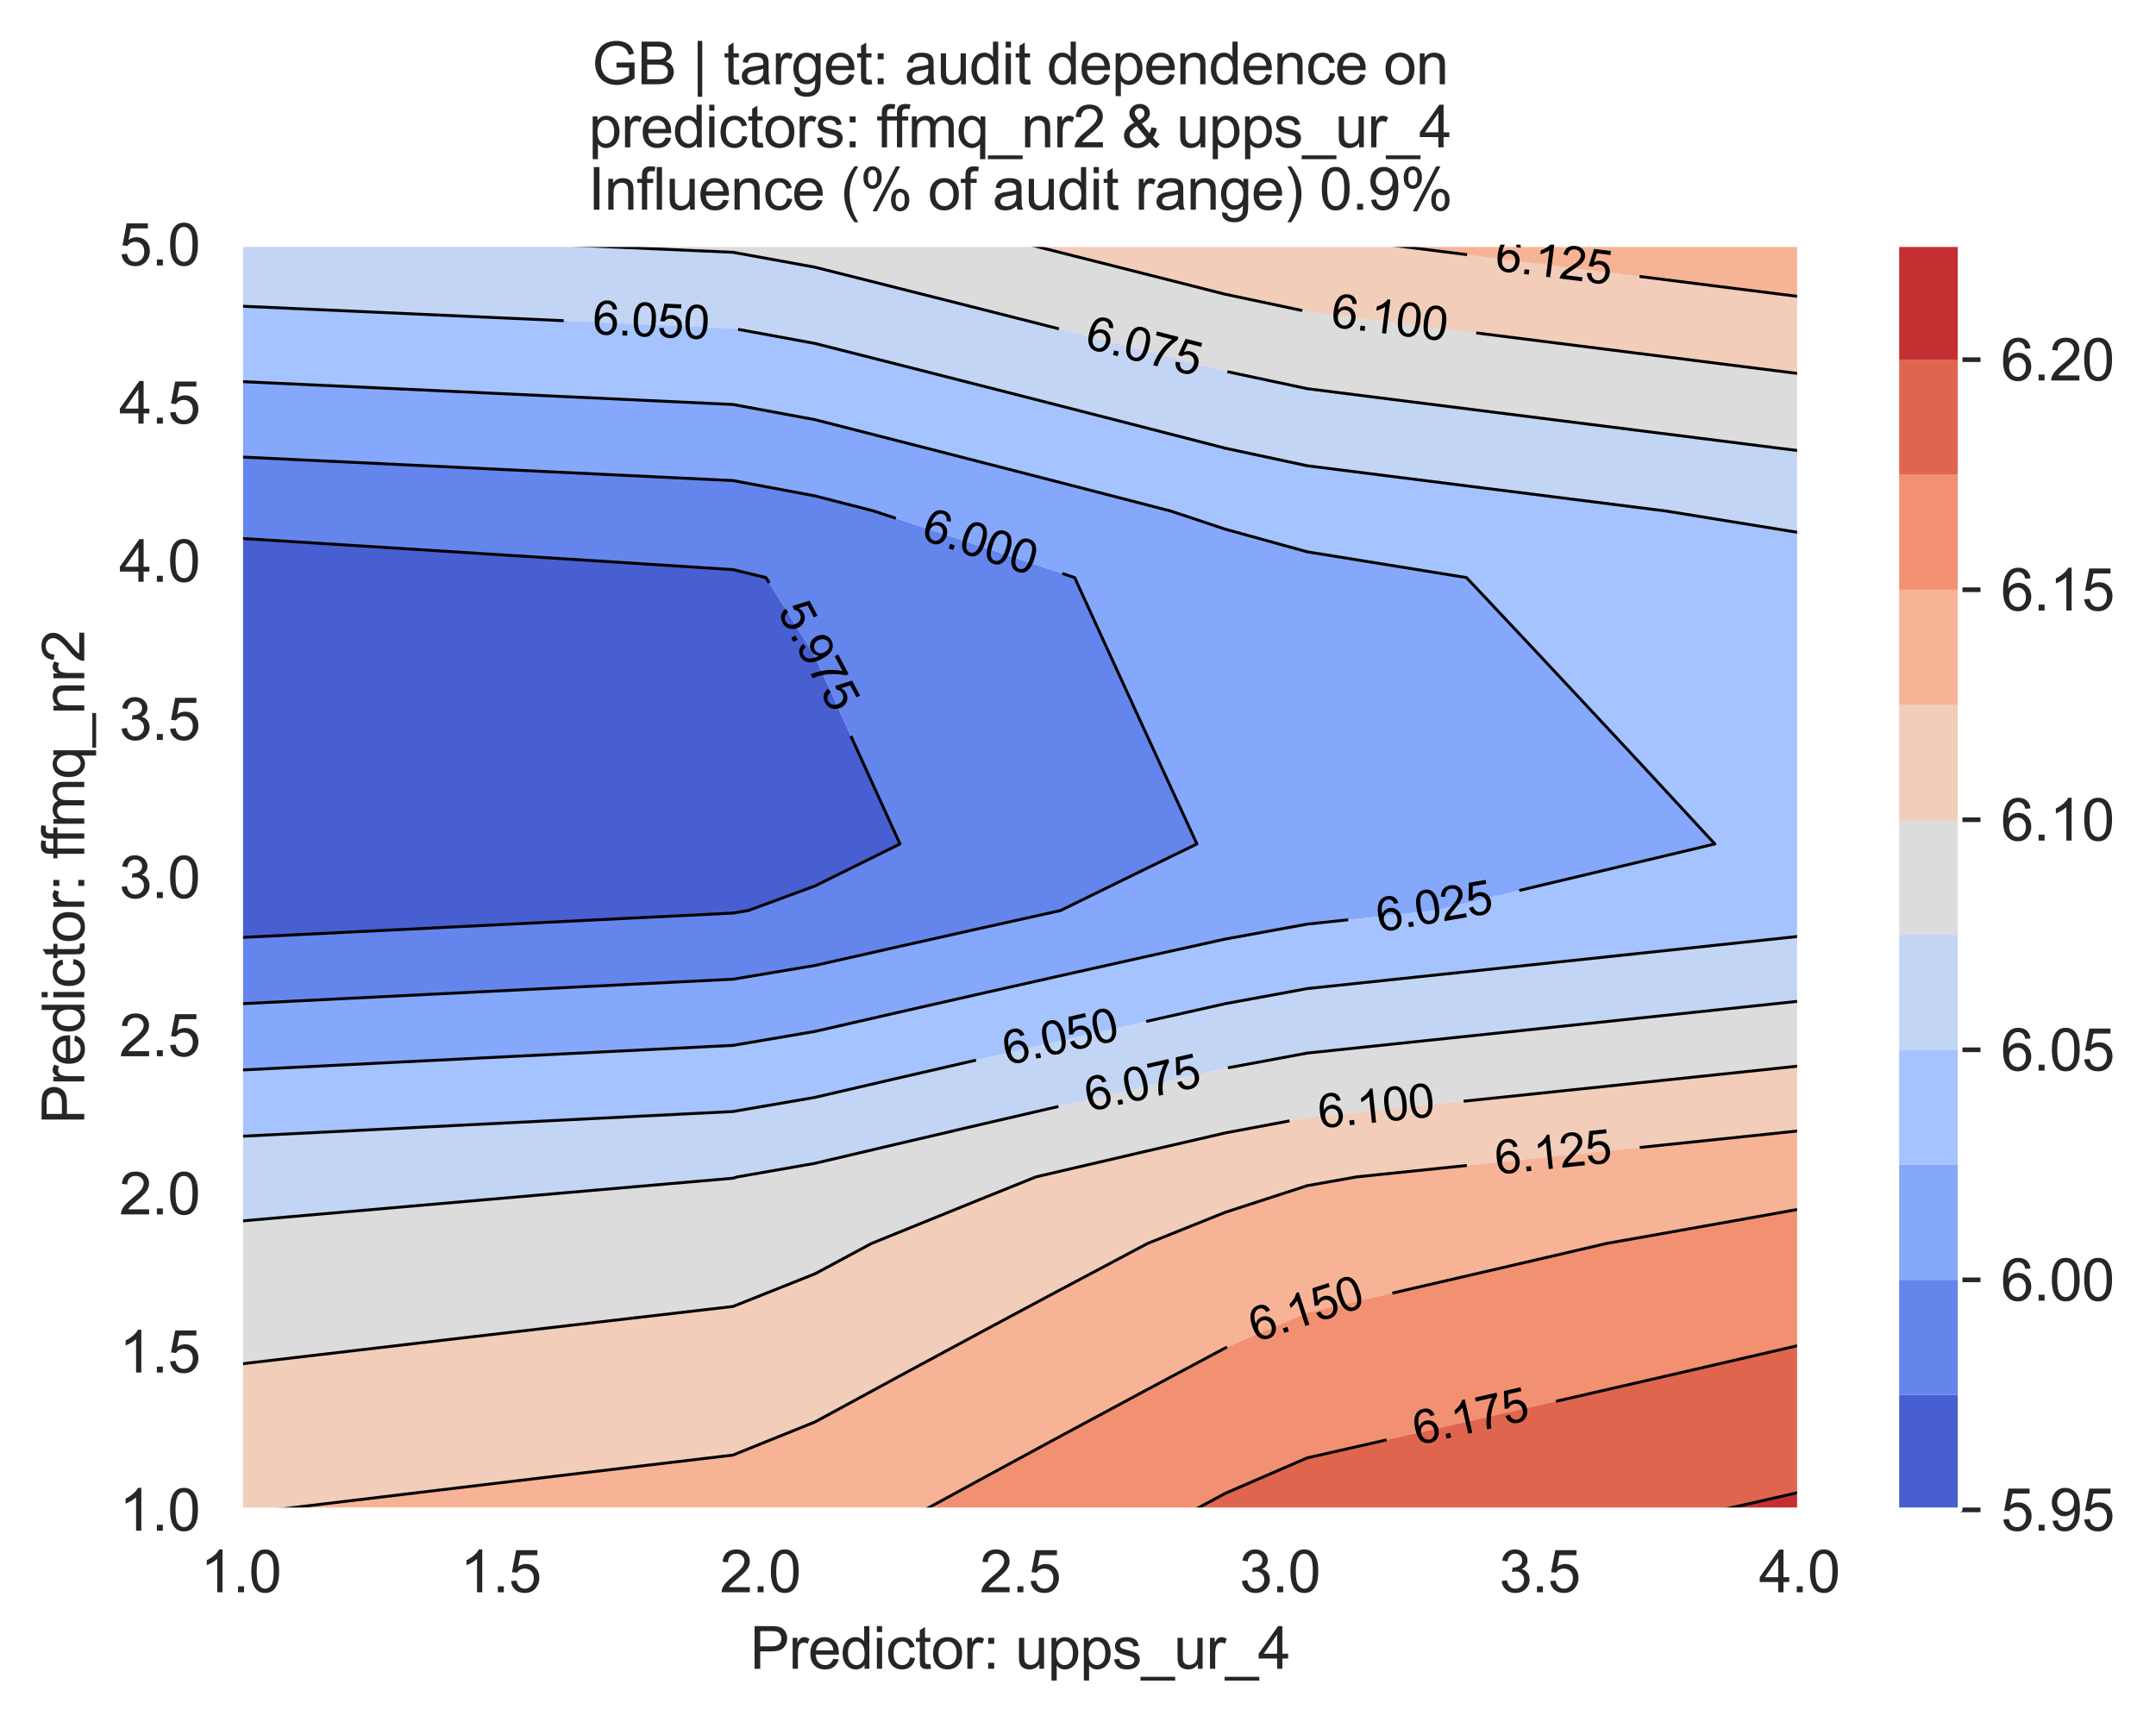 <?xml version="1.0" encoding="utf-8" standalone="no"?>
<!DOCTYPE svg PUBLIC "-//W3C//DTD SVG 1.1//EN"
  "http://www.w3.org/Graphics/SVG/1.1/DTD/svg11.dtd">
<svg xmlns:xlink="http://www.w3.org/1999/xlink" width="370.48pt" height="295.974pt" viewBox="0 0 370.48 295.974" xmlns="http://www.w3.org/2000/svg" version="1.1">
 <defs>
  <style type="text/css">*{stroke-linejoin: round; stroke-linecap: butt}</style>
 </defs>
 <g id="figure_1">
  <g id="patch_1">
   <path d="M 0 295.974 
L 370.48 295.974 
L 370.48 0 
L 0 0 
z
" style="fill: #ffffff"/>
  </g>
  <g id="axes_1">
   <g id="patch_2">
    <path d="M 41.367 259.483 
L 309.207 259.483 
L 309.207 42.043 
L 41.367 42.043 
z
" style="fill: #eaeaf2"/>
   </g>
   <g id="matplotlib.axis_1">
    <g id="xtick_1">
     <g id="line2d_1">
      <path d="M 41.367 259.483 
L 41.367 42.043 
" clip-path="url(#p6155321122)" style="fill: none; stroke: #ffffff; stroke-width: 0.8; stroke-linecap: round"/>
     </g>
     <g id="text_1">
      <!-- 1.0 -->
      <g style="fill: #262626" transform="translate(34.417 273.641)scale(0.1 -0.1)">
       <defs>
        <path id="ArialMT-31" d="M 2384 0 
L 1822 0 
L 1822 3584 
Q 1619 3391 1289 3197 
Q 959 3003 697 2906 
L 697 3450 
Q 1169 3672 1522 3987 
Q 1875 4303 2022 4600 
L 2384 4600 
L 2384 0 
z
" transform="scale(0.016)"/>
        <path id="ArialMT-2e" d="M 581 0 
L 581 641 
L 1222 641 
L 1222 0 
L 581 0 
z
" transform="scale(0.016)"/>
        <path id="ArialMT-30" d="M 266 2259 
Q 266 3072 433 3567 
Q 600 4063 929 4331 
Q 1259 4600 1759 4600 
Q 2128 4600 2406 4451 
Q 2684 4303 2865 4023 
Q 3047 3744 3150 3342 
Q 3253 2941 3253 2259 
Q 3253 1453 3087 958 
Q 2922 463 2592 192 
Q 2263 -78 1759 -78 
Q 1097 -78 719 397 
Q 266 969 266 2259 
z
M 844 2259 
Q 844 1131 1108 757 
Q 1372 384 1759 384 
Q 2147 384 2411 759 
Q 2675 1134 2675 2259 
Q 2675 3391 2411 3762 
Q 2147 4134 1753 4134 
Q 1366 4134 1134 3806 
Q 844 3388 844 2259 
z
" transform="scale(0.016)"/>
       </defs>
       <use xlink:href="#ArialMT-31"/>
       <use xlink:href="#ArialMT-2e" x="55.615"/>
       <use xlink:href="#ArialMT-30" x="83.398"/>
      </g>
     </g>
    </g>
    <g id="xtick_2">
     <g id="line2d_2">
      <path d="M 86.007 259.483 
L 86.007 42.043 
" clip-path="url(#p6155321122)" style="fill: none; stroke: #ffffff; stroke-width: 0.8; stroke-linecap: round"/>
     </g>
     <g id="text_2">
      <!-- 1.5 -->
      <g style="fill: #262626" transform="translate(79.057 273.641)scale(0.1 -0.1)">
       <defs>
        <path id="ArialMT-35" d="M 266 1200 
L 856 1250 
Q 922 819 1161 601 
Q 1400 384 1738 384 
Q 2144 384 2425 690 
Q 2706 997 2706 1503 
Q 2706 1984 2436 2262 
Q 2166 2541 1728 2541 
Q 1456 2541 1237 2417 
Q 1019 2294 894 2097 
L 366 2166 
L 809 4519 
L 3088 4519 
L 3088 3981 
L 1259 3981 
L 1013 2750 
Q 1425 3038 1878 3038 
Q 2478 3038 2890 2622 
Q 3303 2206 3303 1553 
Q 3303 931 2941 478 
Q 2500 -78 1738 -78 
Q 1113 -78 717 272 
Q 322 622 266 1200 
z
" transform="scale(0.016)"/>
       </defs>
       <use xlink:href="#ArialMT-31"/>
       <use xlink:href="#ArialMT-2e" x="55.615"/>
       <use xlink:href="#ArialMT-35" x="83.398"/>
      </g>
     </g>
    </g>
    <g id="xtick_3">
     <g id="line2d_3">
      <path d="M 130.647 259.483 
L 130.647 42.043 
" clip-path="url(#p6155321122)" style="fill: none; stroke: #ffffff; stroke-width: 0.8; stroke-linecap: round"/>
     </g>
     <g id="text_3">
      <!-- 2.0 -->
      <g style="fill: #262626" transform="translate(123.697 273.641)scale(0.1 -0.1)">
       <defs>
        <path id="ArialMT-32" d="M 3222 541 
L 3222 0 
L 194 0 
Q 188 203 259 391 
Q 375 700 629 1000 
Q 884 1300 1366 1694 
Q 2113 2306 2375 2664 
Q 2638 3022 2638 3341 
Q 2638 3675 2398 3904 
Q 2159 4134 1775 4134 
Q 1369 4134 1125 3890 
Q 881 3647 878 3216 
L 300 3275 
Q 359 3922 746 4261 
Q 1134 4600 1788 4600 
Q 2447 4600 2831 4234 
Q 3216 3869 3216 3328 
Q 3216 3053 3103 2787 
Q 2991 2522 2730 2228 
Q 2469 1934 1863 1422 
Q 1356 997 1212 845 
Q 1069 694 975 541 
L 3222 541 
z
" transform="scale(0.016)"/>
       </defs>
       <use xlink:href="#ArialMT-32"/>
       <use xlink:href="#ArialMT-2e" x="55.615"/>
       <use xlink:href="#ArialMT-30" x="83.398"/>
      </g>
     </g>
    </g>
    <g id="xtick_4">
     <g id="line2d_4">
      <path d="M 175.287 259.483 
L 175.287 42.043 
" clip-path="url(#p6155321122)" style="fill: none; stroke: #ffffff; stroke-width: 0.8; stroke-linecap: round"/>
     </g>
     <g id="text_4">
      <!-- 2.5 -->
      <g style="fill: #262626" transform="translate(168.337 273.641)scale(0.1 -0.1)">
       <use xlink:href="#ArialMT-32"/>
       <use xlink:href="#ArialMT-2e" x="55.615"/>
       <use xlink:href="#ArialMT-35" x="83.398"/>
      </g>
     </g>
    </g>
    <g id="xtick_5">
     <g id="line2d_5">
      <path d="M 219.927 259.483 
L 219.927 42.043 
" clip-path="url(#p6155321122)" style="fill: none; stroke: #ffffff; stroke-width: 0.8; stroke-linecap: round"/>
     </g>
     <g id="text_5">
      <!-- 3.0 -->
      <g style="fill: #262626" transform="translate(212.977 273.641)scale(0.1 -0.1)">
       <defs>
        <path id="ArialMT-33" d="M 269 1209 
L 831 1284 
Q 928 806 1161 595 
Q 1394 384 1728 384 
Q 2125 384 2398 659 
Q 2672 934 2672 1341 
Q 2672 1728 2419 1979 
Q 2166 2231 1775 2231 
Q 1616 2231 1378 2169 
L 1441 2663 
Q 1497 2656 1531 2656 
Q 1891 2656 2178 2843 
Q 2466 3031 2466 3422 
Q 2466 3731 2256 3934 
Q 2047 4138 1716 4138 
Q 1388 4138 1169 3931 
Q 950 3725 888 3313 
L 325 3413 
Q 428 3978 793 4289 
Q 1159 4600 1703 4600 
Q 2078 4600 2393 4439 
Q 2709 4278 2876 4000 
Q 3044 3722 3044 3409 
Q 3044 3113 2884 2869 
Q 2725 2625 2413 2481 
Q 2819 2388 3044 2092 
Q 3269 1797 3269 1353 
Q 3269 753 2831 336 
Q 2394 -81 1725 -81 
Q 1122 -81 723 278 
Q 325 638 269 1209 
z
" transform="scale(0.016)"/>
       </defs>
       <use xlink:href="#ArialMT-33"/>
       <use xlink:href="#ArialMT-2e" x="55.615"/>
       <use xlink:href="#ArialMT-30" x="83.398"/>
      </g>
     </g>
    </g>
    <g id="xtick_6">
     <g id="line2d_6">
      <path d="M 264.567 259.483 
L 264.567 42.043 
" clip-path="url(#p6155321122)" style="fill: none; stroke: #ffffff; stroke-width: 0.8; stroke-linecap: round"/>
     </g>
     <g id="text_6">
      <!-- 3.5 -->
      <g style="fill: #262626" transform="translate(257.617 273.641)scale(0.1 -0.1)">
       <use xlink:href="#ArialMT-33"/>
       <use xlink:href="#ArialMT-2e" x="55.615"/>
       <use xlink:href="#ArialMT-35" x="83.398"/>
      </g>
     </g>
    </g>
    <g id="xtick_7">
     <g id="line2d_7">
      <path d="M 309.207 259.483 
L 309.207 42.043 
" clip-path="url(#p6155321122)" style="fill: none; stroke: #ffffff; stroke-width: 0.8; stroke-linecap: round"/>
     </g>
     <g id="text_7">
      <!-- 4.0 -->
      <g style="fill: #262626" transform="translate(302.257 273.641)scale(0.1 -0.1)">
       <defs>
        <path id="ArialMT-34" d="M 2069 0 
L 2069 1097 
L 81 1097 
L 81 1613 
L 2172 4581 
L 2631 4581 
L 2631 1613 
L 3250 1613 
L 3250 1097 
L 2631 1097 
L 2631 0 
L 2069 0 
z
M 2069 1613 
L 2069 3678 
L 634 1613 
L 2069 1613 
z
" transform="scale(0.016)"/>
       </defs>
       <use xlink:href="#ArialMT-34"/>
       <use xlink:href="#ArialMT-2e" x="55.615"/>
       <use xlink:href="#ArialMT-30" x="83.398"/>
      </g>
     </g>
    </g>
    <g id="text_8">
     <!-- Predictor: upps_ur_4 -->
     <g style="fill: #262626" transform="translate(128.875 286.786)scale(0.1 -0.1)">
      <defs>
       <path id="ArialMT-50" d="M 494 0 
L 494 4581 
L 2222 4581 
Q 2678 4581 2919 4538 
Q 3256 4481 3484 4323 
Q 3713 4166 3852 3881 
Q 3991 3597 3991 3256 
Q 3991 2672 3619 2267 
Q 3247 1863 2275 1863 
L 1100 1863 
L 1100 0 
L 494 0 
z
M 1100 2403 
L 2284 2403 
Q 2872 2403 3119 2622 
Q 3366 2841 3366 3238 
Q 3366 3525 3220 3729 
Q 3075 3934 2838 4000 
Q 2684 4041 2272 4041 
L 1100 4041 
L 1100 2403 
z
" transform="scale(0.016)"/>
       <path id="ArialMT-72" d="M 416 0 
L 416 3319 
L 922 3319 
L 922 2816 
Q 1116 3169 1280 3281 
Q 1444 3394 1641 3394 
Q 1925 3394 2219 3213 
L 2025 2691 
Q 1819 2813 1613 2813 
Q 1428 2813 1281 2702 
Q 1134 2591 1072 2394 
Q 978 2094 978 1738 
L 978 0 
L 416 0 
z
" transform="scale(0.016)"/>
       <path id="ArialMT-65" d="M 2694 1069 
L 3275 997 
Q 3138 488 2766 206 
Q 2394 -75 1816 -75 
Q 1088 -75 661 373 
Q 234 822 234 1631 
Q 234 2469 665 2931 
Q 1097 3394 1784 3394 
Q 2450 3394 2872 2941 
Q 3294 2488 3294 1666 
Q 3294 1616 3291 1516 
L 816 1516 
Q 847 969 1125 678 
Q 1403 388 1819 388 
Q 2128 388 2347 550 
Q 2566 713 2694 1069 
z
M 847 1978 
L 2700 1978 
Q 2663 2397 2488 2606 
Q 2219 2931 1791 2931 
Q 1403 2931 1139 2672 
Q 875 2413 847 1978 
z
" transform="scale(0.016)"/>
       <path id="ArialMT-64" d="M 2575 0 
L 2575 419 
Q 2259 -75 1647 -75 
Q 1250 -75 917 144 
Q 584 363 401 755 
Q 219 1147 219 1656 
Q 219 2153 384 2558 
Q 550 2963 881 3178 
Q 1213 3394 1622 3394 
Q 1922 3394 2156 3267 
Q 2391 3141 2538 2938 
L 2538 4581 
L 3097 4581 
L 3097 0 
L 2575 0 
z
M 797 1656 
Q 797 1019 1065 703 
Q 1334 388 1700 388 
Q 2069 388 2326 689 
Q 2584 991 2584 1609 
Q 2584 2291 2321 2609 
Q 2059 2928 1675 2928 
Q 1300 2928 1048 2622 
Q 797 2316 797 1656 
z
" transform="scale(0.016)"/>
       <path id="ArialMT-69" d="M 425 3934 
L 425 4581 
L 988 4581 
L 988 3934 
L 425 3934 
z
M 425 0 
L 425 3319 
L 988 3319 
L 988 0 
L 425 0 
z
" transform="scale(0.016)"/>
       <path id="ArialMT-63" d="M 2588 1216 
L 3141 1144 
Q 3050 572 2676 248 
Q 2303 -75 1759 -75 
Q 1078 -75 664 370 
Q 250 816 250 1647 
Q 250 2184 428 2587 
Q 606 2991 970 3192 
Q 1334 3394 1763 3394 
Q 2303 3394 2647 3120 
Q 2991 2847 3088 2344 
L 2541 2259 
Q 2463 2594 2264 2762 
Q 2066 2931 1784 2931 
Q 1359 2931 1093 2626 
Q 828 2322 828 1663 
Q 828 994 1084 691 
Q 1341 388 1753 388 
Q 2084 388 2306 591 
Q 2528 794 2588 1216 
z
" transform="scale(0.016)"/>
       <path id="ArialMT-74" d="M 1650 503 
L 1731 6 
Q 1494 -44 1306 -44 
Q 1000 -44 831 53 
Q 663 150 594 308 
Q 525 466 525 972 
L 525 2881 
L 113 2881 
L 113 3319 
L 525 3319 
L 525 4141 
L 1084 4478 
L 1084 3319 
L 1650 3319 
L 1650 2881 
L 1084 2881 
L 1084 941 
Q 1084 700 1114 631 
Q 1144 563 1211 522 
Q 1278 481 1403 481 
Q 1497 481 1650 503 
z
" transform="scale(0.016)"/>
       <path id="ArialMT-6f" d="M 213 1659 
Q 213 2581 725 3025 
Q 1153 3394 1769 3394 
Q 2453 3394 2887 2945 
Q 3322 2497 3322 1706 
Q 3322 1066 3130 698 
Q 2938 331 2570 128 
Q 2203 -75 1769 -75 
Q 1072 -75 642 372 
Q 213 819 213 1659 
z
M 791 1659 
Q 791 1022 1069 705 
Q 1347 388 1769 388 
Q 2188 388 2466 706 
Q 2744 1025 2744 1678 
Q 2744 2294 2464 2611 
Q 2184 2928 1769 2928 
Q 1347 2928 1069 2612 
Q 791 2297 791 1659 
z
" transform="scale(0.016)"/>
       <path id="ArialMT-3a" d="M 578 2678 
L 578 3319 
L 1219 3319 
L 1219 2678 
L 578 2678 
z
M 578 0 
L 578 641 
L 1219 641 
L 1219 0 
L 578 0 
z
" transform="scale(0.016)"/>
       <path id="ArialMT-20" transform="scale(0.016)"/>
       <path id="ArialMT-75" d="M 2597 0 
L 2597 488 
Q 2209 -75 1544 -75 
Q 1250 -75 995 37 
Q 741 150 617 320 
Q 494 491 444 738 
Q 409 903 409 1263 
L 409 3319 
L 972 3319 
L 972 1478 
Q 972 1038 1006 884 
Q 1059 663 1231 536 
Q 1403 409 1656 409 
Q 1909 409 2131 539 
Q 2353 669 2445 892 
Q 2538 1116 2538 1541 
L 2538 3319 
L 3100 3319 
L 3100 0 
L 2597 0 
z
" transform="scale(0.016)"/>
       <path id="ArialMT-70" d="M 422 -1272 
L 422 3319 
L 934 3319 
L 934 2888 
Q 1116 3141 1344 3267 
Q 1572 3394 1897 3394 
Q 2322 3394 2647 3175 
Q 2972 2956 3137 2557 
Q 3303 2159 3303 1684 
Q 3303 1175 3120 767 
Q 2938 359 2589 142 
Q 2241 -75 1856 -75 
Q 1575 -75 1351 44 
Q 1128 163 984 344 
L 984 -1272 
L 422 -1272 
z
M 931 1641 
Q 931 1000 1190 694 
Q 1450 388 1819 388 
Q 2194 388 2461 705 
Q 2728 1022 2728 1688 
Q 2728 2322 2467 2637 
Q 2206 2953 1844 2953 
Q 1484 2953 1207 2617 
Q 931 2281 931 1641 
z
" transform="scale(0.016)"/>
       <path id="ArialMT-73" d="M 197 991 
L 753 1078 
Q 800 744 1014 566 
Q 1228 388 1613 388 
Q 2000 388 2187 545 
Q 2375 703 2375 916 
Q 2375 1106 2209 1216 
Q 2094 1291 1634 1406 
Q 1016 1563 777 1677 
Q 538 1791 414 1992 
Q 291 2194 291 2438 
Q 291 2659 392 2848 
Q 494 3038 669 3163 
Q 800 3259 1026 3326 
Q 1253 3394 1513 3394 
Q 1903 3394 2198 3281 
Q 2494 3169 2634 2976 
Q 2775 2784 2828 2463 
L 2278 2388 
Q 2241 2644 2061 2787 
Q 1881 2931 1553 2931 
Q 1166 2931 1000 2803 
Q 834 2675 834 2503 
Q 834 2394 903 2306 
Q 972 2216 1119 2156 
Q 1203 2125 1616 2013 
Q 2213 1853 2448 1751 
Q 2684 1650 2818 1456 
Q 2953 1263 2953 975 
Q 2953 694 2789 445 
Q 2625 197 2315 61 
Q 2006 -75 1616 -75 
Q 969 -75 630 194 
Q 291 463 197 991 
z
" transform="scale(0.016)"/>
       <path id="ArialMT-5f" d="M -97 -1272 
L -97 -866 
L 3631 -866 
L 3631 -1272 
L -97 -1272 
z
" transform="scale(0.016)"/>
      </defs>
      <use xlink:href="#ArialMT-50"/>
      <use xlink:href="#ArialMT-72" x="66.699"/>
      <use xlink:href="#ArialMT-65" x="100"/>
      <use xlink:href="#ArialMT-64" x="155.615"/>
      <use xlink:href="#ArialMT-69" x="211.23"/>
      <use xlink:href="#ArialMT-63" x="233.447"/>
      <use xlink:href="#ArialMT-74" x="283.447"/>
      <use xlink:href="#ArialMT-6f" x="311.23"/>
      <use xlink:href="#ArialMT-72" x="366.846"/>
      <use xlink:href="#ArialMT-3a" x="400.146"/>
      <use xlink:href="#ArialMT-20" x="427.93"/>
      <use xlink:href="#ArialMT-75" x="455.713"/>
      <use xlink:href="#ArialMT-70" x="511.328"/>
      <use xlink:href="#ArialMT-70" x="566.943"/>
      <use xlink:href="#ArialMT-73" x="622.559"/>
      <use xlink:href="#ArialMT-5f" x="672.559"/>
      <use xlink:href="#ArialMT-75" x="728.174"/>
      <use xlink:href="#ArialMT-72" x="783.789"/>
      <use xlink:href="#ArialMT-5f" x="817.09"/>
      <use xlink:href="#ArialMT-34" x="872.705"/>
     </g>
    </g>
   </g>
   <g id="matplotlib.axis_2">
    <g id="ytick_1">
     <g id="line2d_8">
      <path d="M 41.367 259.483 
L 309.207 259.483 
" clip-path="url(#p6155321122)" style="fill: none; stroke: #ffffff; stroke-width: 0.8; stroke-linecap: round"/>
     </g>
     <g id="text_9">
      <!-- 1.0 -->
      <g style="fill: #262626" transform="translate(20.467 263.062)scale(0.1 -0.1)">
       <use xlink:href="#ArialMT-31"/>
       <use xlink:href="#ArialMT-2e" x="55.615"/>
       <use xlink:href="#ArialMT-30" x="83.398"/>
      </g>
     </g>
    </g>
    <g id="ytick_2">
     <g id="line2d_9">
      <path d="M 41.367 232.303 
L 309.207 232.303 
" clip-path="url(#p6155321122)" style="fill: none; stroke: #ffffff; stroke-width: 0.8; stroke-linecap: round"/>
     </g>
     <g id="text_10">
      <!-- 1.5 -->
      <g style="fill: #262626" transform="translate(20.467 235.882)scale(0.1 -0.1)">
       <use xlink:href="#ArialMT-31"/>
       <use xlink:href="#ArialMT-2e" x="55.615"/>
       <use xlink:href="#ArialMT-35" x="83.398"/>
      </g>
     </g>
    </g>
    <g id="ytick_3">
     <g id="line2d_10">
      <path d="M 41.367 205.123 
L 309.207 205.123 
" clip-path="url(#p6155321122)" style="fill: none; stroke: #ffffff; stroke-width: 0.8; stroke-linecap: round"/>
     </g>
     <g id="text_11">
      <!-- 2.0 -->
      <g style="fill: #262626" transform="translate(20.467 208.702)scale(0.1 -0.1)">
       <use xlink:href="#ArialMT-32"/>
       <use xlink:href="#ArialMT-2e" x="55.615"/>
       <use xlink:href="#ArialMT-30" x="83.398"/>
      </g>
     </g>
    </g>
    <g id="ytick_4">
     <g id="line2d_11">
      <path d="M 41.367 177.943 
L 309.207 177.943 
" clip-path="url(#p6155321122)" style="fill: none; stroke: #ffffff; stroke-width: 0.8; stroke-linecap: round"/>
     </g>
     <g id="text_12">
      <!-- 2.5 -->
      <g style="fill: #262626" transform="translate(20.467 181.522)scale(0.1 -0.1)">
       <use xlink:href="#ArialMT-32"/>
       <use xlink:href="#ArialMT-2e" x="55.615"/>
       <use xlink:href="#ArialMT-35" x="83.398"/>
      </g>
     </g>
    </g>
    <g id="ytick_5">
     <g id="line2d_12">
      <path d="M 41.367 150.763 
L 309.207 150.763 
" clip-path="url(#p6155321122)" style="fill: none; stroke: #ffffff; stroke-width: 0.8; stroke-linecap: round"/>
     </g>
     <g id="text_13">
      <!-- 3.0 -->
      <g style="fill: #262626" transform="translate(20.467 154.342)scale(0.1 -0.1)">
       <use xlink:href="#ArialMT-33"/>
       <use xlink:href="#ArialMT-2e" x="55.615"/>
       <use xlink:href="#ArialMT-30" x="83.398"/>
      </g>
     </g>
    </g>
    <g id="ytick_6">
     <g id="line2d_13">
      <path d="M 41.367 123.583 
L 309.207 123.583 
" clip-path="url(#p6155321122)" style="fill: none; stroke: #ffffff; stroke-width: 0.8; stroke-linecap: round"/>
     </g>
     <g id="text_14">
      <!-- 3.5 -->
      <g style="fill: #262626" transform="translate(20.467 127.162)scale(0.1 -0.1)">
       <use xlink:href="#ArialMT-33"/>
       <use xlink:href="#ArialMT-2e" x="55.615"/>
       <use xlink:href="#ArialMT-35" x="83.398"/>
      </g>
     </g>
    </g>
    <g id="ytick_7">
     <g id="line2d_14">
      <path d="M 41.367 96.403 
L 309.207 96.403 
" clip-path="url(#p6155321122)" style="fill: none; stroke: #ffffff; stroke-width: 0.8; stroke-linecap: round"/>
     </g>
     <g id="text_15">
      <!-- 4.0 -->
      <g style="fill: #262626" transform="translate(20.467 99.982)scale(0.1 -0.1)">
       <use xlink:href="#ArialMT-34"/>
       <use xlink:href="#ArialMT-2e" x="55.615"/>
       <use xlink:href="#ArialMT-30" x="83.398"/>
      </g>
     </g>
    </g>
    <g id="ytick_8">
     <g id="line2d_15">
      <path d="M 41.367 69.223 
L 309.207 69.223 
" clip-path="url(#p6155321122)" style="fill: none; stroke: #ffffff; stroke-width: 0.8; stroke-linecap: round"/>
     </g>
     <g id="text_16">
      <!-- 4.5 -->
      <g style="fill: #262626" transform="translate(20.467 72.802)scale(0.1 -0.1)">
       <use xlink:href="#ArialMT-34"/>
       <use xlink:href="#ArialMT-2e" x="55.615"/>
       <use xlink:href="#ArialMT-35" x="83.398"/>
      </g>
     </g>
    </g>
    <g id="ytick_9">
     <g id="line2d_16">
      <path d="M 41.367 42.043 
L 309.207 42.043 
" clip-path="url(#p6155321122)" style="fill: none; stroke: #ffffff; stroke-width: 0.8; stroke-linecap: round"/>
     </g>
     <g id="text_17">
      <!-- 5.0 -->
      <g style="fill: #262626" transform="translate(20.467 45.622)scale(0.1 -0.1)">
       <use xlink:href="#ArialMT-35"/>
       <use xlink:href="#ArialMT-2e" x="55.615"/>
       <use xlink:href="#ArialMT-30" x="83.398"/>
      </g>
     </g>
    </g>
    <g id="text_18">
     <!-- Predictor: ffmq_nr2 -->
     <g style="fill: #262626" transform="translate(14.48 193.19)rotate(-90)scale(0.1 -0.1)">
      <defs>
       <path id="ArialMT-66" d="M 556 0 
L 556 2881 
L 59 2881 
L 59 3319 
L 556 3319 
L 556 3672 
Q 556 4006 616 4169 
Q 697 4388 901 4523 
Q 1106 4659 1475 4659 
Q 1713 4659 2000 4603 
L 1916 4113 
Q 1741 4144 1584 4144 
Q 1328 4144 1222 4034 
Q 1116 3925 1116 3625 
L 1116 3319 
L 1763 3319 
L 1763 2881 
L 1116 2881 
L 1116 0 
L 556 0 
z
" transform="scale(0.016)"/>
       <path id="ArialMT-6d" d="M 422 0 
L 422 3319 
L 925 3319 
L 925 2853 
Q 1081 3097 1340 3245 
Q 1600 3394 1931 3394 
Q 2300 3394 2536 3241 
Q 2772 3088 2869 2813 
Q 3263 3394 3894 3394 
Q 4388 3394 4653 3120 
Q 4919 2847 4919 2278 
L 4919 0 
L 4359 0 
L 4359 2091 
Q 4359 2428 4304 2576 
Q 4250 2725 4106 2815 
Q 3963 2906 3769 2906 
Q 3419 2906 3187 2673 
Q 2956 2441 2956 1928 
L 2956 0 
L 2394 0 
L 2394 2156 
Q 2394 2531 2256 2718 
Q 2119 2906 1806 2906 
Q 1569 2906 1367 2781 
Q 1166 2656 1075 2415 
Q 984 2175 984 1722 
L 984 0 
L 422 0 
z
" transform="scale(0.016)"/>
       <path id="ArialMT-71" d="M 2538 -1272 
L 2538 353 
Q 2406 169 2170 47 
Q 1934 -75 1669 -75 
Q 1078 -75 651 397 
Q 225 869 225 1691 
Q 225 2191 398 2587 
Q 572 2984 901 3189 
Q 1231 3394 1625 3394 
Q 2241 3394 2594 2875 
L 2594 3319 
L 3100 3319 
L 3100 -1272 
L 2538 -1272 
z
M 803 1669 
Q 803 1028 1072 708 
Q 1341 388 1716 388 
Q 2075 388 2334 692 
Q 2594 997 2594 1619 
Q 2594 2281 2320 2615 
Q 2047 2950 1678 2950 
Q 1313 2950 1058 2639 
Q 803 2328 803 1669 
z
" transform="scale(0.016)"/>
       <path id="ArialMT-6e" d="M 422 0 
L 422 3319 
L 928 3319 
L 928 2847 
Q 1294 3394 1984 3394 
Q 2284 3394 2536 3286 
Q 2788 3178 2913 3003 
Q 3038 2828 3088 2588 
Q 3119 2431 3119 2041 
L 3119 0 
L 2556 0 
L 2556 2019 
Q 2556 2363 2490 2533 
Q 2425 2703 2258 2804 
Q 2091 2906 1866 2906 
Q 1506 2906 1245 2678 
Q 984 2450 984 1813 
L 984 0 
L 422 0 
z
" transform="scale(0.016)"/>
      </defs>
      <use xlink:href="#ArialMT-50"/>
      <use xlink:href="#ArialMT-72" x="66.699"/>
      <use xlink:href="#ArialMT-65" x="100"/>
      <use xlink:href="#ArialMT-64" x="155.615"/>
      <use xlink:href="#ArialMT-69" x="211.23"/>
      <use xlink:href="#ArialMT-63" x="233.447"/>
      <use xlink:href="#ArialMT-74" x="283.447"/>
      <use xlink:href="#ArialMT-6f" x="311.23"/>
      <use xlink:href="#ArialMT-72" x="366.846"/>
      <use xlink:href="#ArialMT-3a" x="400.146"/>
      <use xlink:href="#ArialMT-20" x="427.93"/>
      <use xlink:href="#ArialMT-66" x="455.713"/>
      <use xlink:href="#ArialMT-66" x="481.746"/>
      <use xlink:href="#ArialMT-6d" x="509.529"/>
      <use xlink:href="#ArialMT-71" x="592.83"/>
      <use xlink:href="#ArialMT-5f" x="648.445"/>
      <use xlink:href="#ArialMT-6e" x="704.061"/>
      <use xlink:href="#ArialMT-72" x="759.676"/>
      <use xlink:href="#ArialMT-32" x="792.977"/>
     </g>
    </g>
   </g>
   <g id="PathCollection_1">
    <path d="M 55.464 160.416 
L 69.561 159.716 
L 83.658 159.017 
L 97.755 158.318 
L 111.851 157.619 
L 125.948 156.921 
L 128.572 156.485 
L 140.045 152.259 
L 154.142 145.292 
L 154.651 145.041 
L 154.142 143.924 
L 149.441 133.597 
L 144.243 122.153 
L 140.045 112.89 
L 138.699 110.708 
L 131.624 99.264 
L 125.948 97.892 
L 111.851 96.988 
L 97.755 96.089 
L 83.658 95.193 
L 69.561 94.3 
L 55.464 93.411 
L 41.367 92.526 
L 41.367 99.264 
L 41.367 110.708 
L 41.367 122.153 
L 41.367 133.597 
L 41.367 145.041 
L 41.367 156.485 
L 41.367 161.117 
z
" clip-path="url(#p6155321122)" style="fill: #485fd1"/>
   </g>
   <g id="PathCollection_2">
    <path d="M 55.464 171.802 
L 69.561 171.098 
L 83.658 170.395 
L 97.755 169.693 
L 111.851 168.991 
L 125.948 168.289 
L 128.083 167.929 
L 140.045 165.921 
L 154.142 162.742 
L 168.239 159.588 
L 182.225 156.485 
L 182.336 156.431 
L 196.432 149.533 
L 205.675 145.041 
L 200.404 133.597 
L 196.432 124.955 
L 195.146 122.153 
L 189.9 110.708 
L 184.667 99.264 
L 182.336 98.488 
L 168.239 93.806 
L 154.142 89.14 
L 150.146 87.82 
L 140.045 85.225 
L 125.948 82.59 
L 111.851 81.91 
L 97.755 81.231 
L 83.658 80.555 
L 69.561 79.88 
L 55.464 79.207 
L 41.367 78.537 
L 41.367 87.82 
L 41.367 92.526 
L 55.464 93.411 
L 69.561 94.3 
L 83.658 95.193 
L 97.755 96.089 
L 111.851 96.988 
L 125.948 97.892 
L 131.624 99.264 
L 138.699 110.708 
L 140.045 112.89 
L 144.243 122.153 
L 149.441 133.597 
L 154.142 143.924 
L 154.651 145.041 
L 154.142 145.292 
L 140.045 152.259 
L 128.572 156.485 
L 125.948 156.921 
L 111.851 157.619 
L 97.755 158.318 
L 83.658 159.017 
L 69.561 159.716 
L 55.464 160.416 
L 41.367 161.117 
L 41.367 167.929 
L 41.367 172.506 
z
" clip-path="url(#p6155321122)" style="fill: #6485ec"/>
   </g>
   <g id="PathCollection_3">
    <path d="M 55.464 183.187 
L 69.561 182.48 
L 83.658 181.774 
L 97.755 181.068 
L 111.851 180.362 
L 125.948 179.657 
L 127.607 179.374 
L 140.045 177.256 
L 154.142 174.03 
L 168.239 170.831 
L 181.123 167.929 
L 182.336 167.658 
L 196.432 164.51 
L 210.529 161.388 
L 224.626 158.82 
L 238.723 157.318 
L 246.53 156.485 
L 252.82 154.993 
L 266.917 151.645 
L 281.014 148.293 
L 294.673 145.041 
L 284.094 133.597 
L 281.014 130.276 
L 273.455 122.153 
L 266.917 115.152 
L 262.755 110.708 
L 252.82 100.141 
L 251.993 99.264 
L 238.723 97.116 
L 224.626 94.834 
L 210.529 90.94 
L 201.147 87.82 
L 196.432 86.6 
L 182.336 82.96 
L 168.239 79.334 
L 156.697 76.376 
L 154.142 75.722 
L 140.045 72.125 
L 125.948 69.513 
L 111.851 68.852 
L 97.755 68.193 
L 83.658 67.535 
L 69.561 66.88 
L 55.464 66.226 
L 41.367 65.575 
L 41.367 76.376 
L 41.367 78.537 
L 55.464 79.207 
L 69.561 79.88 
L 83.658 80.555 
L 97.755 81.231 
L 111.851 81.91 
L 125.948 82.59 
L 140.045 85.225 
L 150.146 87.82 
L 154.142 89.14 
L 168.239 93.806 
L 182.336 98.488 
L 184.667 99.264 
L 189.9 110.708 
L 195.146 122.153 
L 196.432 124.955 
L 200.404 133.597 
L 205.675 145.041 
L 196.432 149.533 
L 182.336 156.431 
L 182.225 156.485 
L 168.239 159.588 
L 154.142 162.742 
L 140.045 165.921 
L 128.083 167.929 
L 125.948 168.289 
L 111.851 168.991 
L 97.755 169.693 
L 83.658 170.395 
L 69.561 171.098 
L 55.464 171.802 
L 41.367 172.506 
L 41.367 179.374 
L 41.367 183.895 
z
" clip-path="url(#p6155321122)" style="fill: #85a8fc"/>
   </g>
   <g id="PathCollection_4">
    <path d="M 55.464 194.573 
L 69.561 193.862 
L 83.658 193.152 
L 97.755 192.443 
L 111.851 191.733 
L 125.948 191.025 
L 127.144 190.818 
L 140.045 188.592 
L 154.142 185.319 
L 168.239 182.074 
L 180.054 179.374 
L 182.336 178.854 
L 196.432 175.661 
L 210.529 172.494 
L 224.626 169.9 
L 238.723 168.408 
L 243.245 167.929 
L 252.82 166.914 
L 266.917 165.417 
L 281.014 163.917 
L 295.11 162.414 
L 309.207 160.908 
L 309.207 156.485 
L 309.207 145.041 
L 309.207 133.597 
L 309.207 122.153 
L 309.207 110.708 
L 309.207 99.264 
L 309.207 91.537 
L 295.11 89.254 
L 286.251 87.82 
L 281.014 87.159 
L 266.917 85.38 
L 252.82 83.602 
L 238.723 81.823 
L 224.626 80.044 
L 210.529 77.025 
L 208.012 76.376 
L 196.432 73.396 
L 182.336 69.782 
L 168.239 66.182 
L 163.329 64.932 
L 154.142 62.596 
L 140.045 59.024 
L 125.948 56.436 
L 111.851 55.794 
L 97.755 55.154 
L 83.658 54.516 
L 69.561 53.88 
L 60.844 53.487 
L 55.464 53.246 
L 41.367 52.613 
L 41.367 53.487 
L 41.367 64.932 
L 41.367 65.575 
L 55.464 66.226 
L 69.561 66.88 
L 83.658 67.535 
L 97.755 68.193 
L 111.851 68.852 
L 125.948 69.513 
L 140.045 72.125 
L 154.142 75.722 
L 156.697 76.376 
L 168.239 79.334 
L 182.336 82.96 
L 196.432 86.6 
L 201.147 87.82 
L 210.529 90.94 
L 224.626 94.834 
L 238.723 97.116 
L 251.993 99.264 
L 252.82 100.141 
L 262.755 110.708 
L 266.917 115.152 
L 273.455 122.153 
L 281.014 130.276 
L 284.094 133.597 
L 294.673 145.041 
L 281.014 148.293 
L 266.917 151.645 
L 252.82 154.993 
L 246.53 156.485 
L 238.723 157.318 
L 224.626 158.82 
L 210.529 161.388 
L 196.432 164.51 
L 182.336 167.658 
L 181.123 167.929 
L 168.239 170.831 
L 154.142 174.03 
L 140.045 177.256 
L 127.607 179.374 
L 125.948 179.657 
L 111.851 180.362 
L 97.755 181.068 
L 83.658 181.774 
L 69.561 182.48 
L 55.464 183.187 
L 41.367 183.895 
L 41.367 190.818 
L 41.367 195.284 
z
" clip-path="url(#p6155321122)" style="fill: #a5c3fe"/>
   </g>
   <g id="PathCollection_5">
    <path d="M 55.464 208.615 
L 69.561 207.384 
L 83.658 206.156 
L 97.755 204.93 
L 111.851 203.707 
L 125.948 202.486 
L 126.693 202.262 
L 140.045 199.927 
L 154.142 196.608 
L 168.239 193.316 
L 179.015 190.818 
L 182.336 190.051 
L 196.432 186.813 
L 210.529 183.6 
L 224.626 180.98 
L 238.723 179.499 
L 239.911 179.374 
L 252.82 178.015 
L 266.917 176.528 
L 281.014 175.038 
L 295.11 173.546 
L 309.207 172.051 
L 309.207 167.929 
L 309.207 160.908 
L 295.11 162.414 
L 281.014 163.917 
L 266.917 165.417 
L 252.82 166.914 
L 243.245 167.929 
L 238.723 168.408 
L 224.626 169.9 
L 210.529 172.494 
L 196.432 175.661 
L 182.336 178.854 
L 180.054 179.374 
L 168.239 182.074 
L 154.142 185.319 
L 140.045 188.592 
L 127.144 190.818 
L 125.948 191.025 
L 111.851 191.733 
L 97.755 192.443 
L 83.658 193.152 
L 69.561 193.862 
L 55.464 194.573 
L 41.367 195.284 
L 41.367 202.262 
L 41.367 209.848 
z
" clip-path="url(#p6155321122)" style="fill: #c3d5f4"/>
    <path d="M 295.11 89.254 
L 309.207 91.537 
L 309.207 87.82 
L 309.207 77.47 
L 300.533 76.376 
L 295.11 75.691 
L 281.014 73.913 
L 266.917 72.134 
L 252.82 70.355 
L 238.723 68.577 
L 224.626 66.798 
L 215.867 64.932 
L 210.529 63.796 
L 196.432 60.193 
L 182.336 56.605 
L 170.044 53.487 
L 168.239 53.03 
L 154.142 49.47 
L 140.045 45.923 
L 125.948 43.358 
L 111.851 42.736 
L 97.755 42.115 
L 96.113 42.043 
L 83.658 42.043 
L 69.561 42.043 
L 55.464 42.043 
L 41.367 42.043 
L 41.367 52.613 
L 55.464 53.246 
L 60.844 53.487 
L 69.561 53.88 
L 83.658 54.516 
L 97.755 55.154 
L 111.851 55.794 
L 125.948 56.436 
L 140.045 59.024 
L 154.142 62.596 
L 163.329 64.932 
L 168.239 66.182 
L 182.336 69.782 
L 196.432 73.396 
L 208.012 76.376 
L 210.529 77.025 
L 224.626 80.044 
L 238.723 81.823 
L 252.82 83.602 
L 266.917 85.38 
L 281.014 87.159 
L 286.251 87.82 
z
" clip-path="url(#p6155321122)" style="fill: #c3d5f4"/>
   </g>
   <g id="PathCollection_6">
    <path d="M 55.464 232.747 
L 69.561 231.093 
L 83.658 229.444 
L 97.755 227.801 
L 111.851 226.162 
L 120.573 225.15 
L 125.948 224.528 
L 140.045 218.914 
L 149.747 213.706 
L 154.142 211.915 
L 168.239 206.197 
L 178.005 202.262 
L 182.336 201.248 
L 196.432 197.964 
L 210.529 194.706 
L 224.626 192.06 
L 236.529 190.818 
L 238.723 190.589 
L 252.82 189.115 
L 266.917 187.639 
L 281.014 186.16 
L 295.11 184.678 
L 309.207 183.193 
L 309.207 179.374 
L 309.207 172.051 
L 295.11 173.546 
L 281.014 175.038 
L 266.917 176.528 
L 252.82 178.015 
L 239.911 179.374 
L 238.723 179.499 
L 224.626 180.98 
L 210.529 183.6 
L 196.432 186.813 
L 182.336 190.051 
L 179.015 190.818 
L 168.239 193.316 
L 154.142 196.608 
L 140.045 199.927 
L 126.693 202.262 
L 125.948 202.486 
L 111.851 203.707 
L 97.755 204.93 
L 83.658 206.156 
L 69.561 207.384 
L 55.464 208.615 
L 41.367 209.848 
L 41.367 213.706 
L 41.367 225.15 
L 41.367 234.406 
z
" clip-path="url(#p6155321122)" style="fill: #dddcdc"/>
    <path d="M 309.207 77.47 
L 309.207 76.376 
L 309.207 64.932 
L 309.207 64.224 
L 295.11 62.445 
L 281.014 60.666 
L 266.917 58.888 
L 252.82 57.109 
L 238.723 55.33 
L 224.626 53.552 
L 224.323 53.487 
L 210.529 50.567 
L 196.432 46.99 
L 182.336 43.427 
L 176.844 42.043 
L 168.239 42.043 
L 154.142 42.043 
L 140.045 42.043 
L 125.948 42.043 
L 111.851 42.043 
L 97.755 42.043 
L 96.113 42.043 
L 97.755 42.115 
L 111.851 42.736 
L 125.948 43.358 
L 140.045 45.923 
L 154.142 49.47 
L 168.239 53.03 
L 170.044 53.487 
L 182.336 56.605 
L 196.432 60.193 
L 210.529 63.796 
L 215.867 64.932 
L 224.626 66.798 
L 238.723 68.577 
L 252.82 70.355 
L 266.917 72.134 
L 281.014 73.913 
L 295.11 75.691 
L 300.533 76.376 
z
" clip-path="url(#p6155321122)" style="fill: #dddcdc"/>
   </g>
   <g id="PathCollection_7">
    <path d="M 55.464 258.483 
L 69.561 256.79 
L 83.658 255.101 
L 97.755 253.418 
L 111.851 251.74 
L 125.948 250.067 
L 130.962 248.039 
L 140.045 244.376 
L 154.142 236.722 
L 154.376 236.595 
L 168.239 229.125 
L 175.657 225.15 
L 182.336 221.585 
L 196.432 214.102 
L 197.181 213.706 
L 210.529 208.348 
L 224.626 203.767 
L 233.097 202.262 
L 238.723 201.679 
L 252.82 200.216 
L 266.917 198.75 
L 281.014 197.281 
L 295.11 195.81 
L 309.207 194.335 
L 309.207 190.818 
L 309.207 183.193 
L 295.11 184.678 
L 281.014 186.16 
L 266.917 187.639 
L 252.82 189.115 
L 238.723 190.589 
L 236.529 190.818 
L 224.626 192.06 
L 210.529 194.706 
L 196.432 197.964 
L 182.336 201.248 
L 178.005 202.262 
L 168.239 206.197 
L 154.142 211.915 
L 149.747 213.706 
L 140.045 218.914 
L 125.948 224.528 
L 120.573 225.15 
L 111.851 226.162 
L 97.755 227.801 
L 83.658 229.444 
L 69.561 231.093 
L 55.464 232.747 
L 41.367 234.406 
L 41.367 236.595 
L 41.367 248.039 
L 41.367 259.483 
L 47.16 259.483 
z
" clip-path="url(#p6155321122)" style="fill: #f1cdba"/>
    <path d="M 224.626 53.552 
L 238.723 55.33 
L 252.82 57.109 
L 266.917 58.888 
L 281.014 60.666 
L 295.11 62.445 
L 309.207 64.224 
L 309.207 53.487 
L 309.207 50.977 
L 295.11 49.199 
L 281.014 47.42 
L 266.917 45.641 
L 252.82 43.863 
L 238.723 42.084 
L 238.399 42.043 
L 224.626 42.043 
L 210.529 42.043 
L 196.432 42.043 
L 182.336 42.043 
L 176.844 42.043 
L 182.336 43.427 
L 196.432 46.99 
L 210.529 50.567 
L 224.323 53.487 
z
" clip-path="url(#p6155321122)" style="fill: #f1cdba"/>
   </g>
   <g id="PathCollection_8">
    <path d="M 55.464 259.483 
L 69.561 259.483 
L 83.658 259.483 
L 97.755 259.483 
L 111.851 259.483 
L 125.948 259.483 
L 140.045 259.483 
L 154.142 259.483 
L 158.902 259.483 
L 168.239 254.395 
L 179.968 248.039 
L 182.336 246.761 
L 196.432 239.183 
L 201.273 236.595 
L 210.529 231.662 
L 224.626 225.601 
L 226.587 225.15 
L 238.723 222.357 
L 252.82 219.099 
L 266.917 215.827 
L 276.021 213.706 
L 281.014 212.82 
L 295.11 210.314 
L 309.207 207.799 
L 309.207 202.262 
L 309.207 194.335 
L 295.11 195.81 
L 281.014 197.281 
L 266.917 198.75 
L 252.82 200.216 
L 238.723 201.679 
L 233.097 202.262 
L 224.626 203.767 
L 210.529 208.348 
L 197.181 213.706 
L 196.432 214.102 
L 182.336 221.585 
L 175.657 225.15 
L 168.239 229.125 
L 154.376 236.595 
L 154.142 236.722 
L 140.045 244.376 
L 130.962 248.039 
L 125.948 250.067 
L 111.851 251.74 
L 97.755 253.418 
L 83.658 255.101 
L 69.561 256.79 
L 55.464 258.483 
L 47.16 259.483 
z
" clip-path="url(#p6155321122)" style="fill: #f7b396"/>
    <path d="M 238.723 42.084 
L 252.82 43.863 
L 266.917 45.641 
L 281.014 47.42 
L 295.11 49.199 
L 309.207 50.977 
L 309.207 42.043 
L 295.11 42.043 
L 281.014 42.043 
L 266.917 42.043 
L 252.82 42.043 
L 238.723 42.043 
L 238.399 42.043 
z
" clip-path="url(#p6155321122)" style="fill: #f7b396"/>
   </g>
   <g id="PathCollection_9">
    <path d="M 168.239 259.483 
L 182.336 259.483 
L 196.432 259.483 
L 205.273 259.483 
L 210.529 256.651 
L 224.626 250.545 
L 235.7 248.039 
L 238.723 247.353 
L 252.82 244.148 
L 266.917 240.929 
L 281.014 237.697 
L 285.806 236.595 
L 295.11 234.451 
L 309.207 231.19 
L 309.207 225.15 
L 309.207 213.706 
L 309.207 207.799 
L 295.11 210.314 
L 281.014 212.82 
L 276.021 213.706 
L 266.917 215.827 
L 252.82 219.099 
L 238.723 222.357 
L 226.587 225.15 
L 224.626 225.601 
L 210.529 231.662 
L 201.273 236.595 
L 196.432 239.183 
L 182.336 246.761 
L 179.968 248.039 
L 168.239 254.395 
L 158.902 259.483 
z
" clip-path="url(#p6155321122)" style="fill: #f29072"/>
   </g>
   <g id="PathCollection_10">
    <path d="M 210.529 259.483 
L 224.626 259.483 
L 238.723 259.483 
L 252.82 259.483 
L 266.917 259.483 
L 281.014 259.483 
L 295.11 259.483 
L 295.89 259.483 
L 309.207 256.454 
L 309.207 248.039 
L 309.207 236.595 
L 309.207 231.19 
L 295.11 234.451 
L 285.806 236.595 
L 281.014 237.697 
L 266.917 240.929 
L 252.82 244.148 
L 238.723 247.353 
L 235.7 248.039 
L 224.626 250.545 
L 210.529 256.651 
L 205.273 259.483 
z
" clip-path="url(#p6155321122)" style="fill: #e0654f"/>
   </g>
   <g id="PathCollection_11">
    <path d="M 309.207 259.483 
L 309.207 256.454 
L 295.89 259.483 
z
" clip-path="url(#p6155321122)" style="fill: #c43032"/>
   </g>
   <g id="PathCollection_12"/>
   <g id="PathCollection_13">
    <path d="M 41.367 92.526 
L 55.464 93.411 
L 69.561 94.3 
L 83.658 95.193 
L 97.755 96.089 
L 111.851 96.988 
L 125.948 97.892 
L 131.624 99.264 
L 132.192 100.183 
" clip-path="url(#p6155321122)" style="fill: none; stroke: #000000; stroke-width: 0.5"/>
    <path d="M 146.215 126.494 
L 149.441 133.597 
L 154.142 143.924 
L 154.651 145.041 
L 154.142 145.292 
L 140.045 152.259 
L 128.572 156.485 
L 125.948 156.921 
L 111.851 157.619 
L 97.755 158.318 
L 83.658 159.017 
L 69.561 159.716 
L 55.464 160.416 
L 41.367 161.117 
" clip-path="url(#p6155321122)" style="fill: none; stroke: #000000; stroke-width: 0.5"/>
   </g>
   <g id="PathCollection_14">
    <path d="M 41.367 78.537 
L 55.464 79.207 
L 69.561 79.88 
L 83.658 80.555 
L 97.755 81.231 
L 111.851 81.91 
L 125.948 82.59 
L 140.045 85.225 
L 150.146 87.82 
L 153.939 89.073 
" clip-path="url(#p6155321122)" style="fill: none; stroke: #000000; stroke-width: 0.5"/>
    <path d="M 182.533 98.554 
L 184.667 99.264 
L 189.9 110.708 
L 195.146 122.153 
L 196.432 124.955 
L 200.404 133.597 
L 205.675 145.041 
L 196.432 149.533 
L 182.336 156.431 
L 182.225 156.485 
L 168.239 159.588 
L 154.142 162.742 
L 140.045 165.921 
L 128.083 167.929 
L 125.948 168.289 
L 111.851 168.991 
L 97.755 169.693 
L 83.658 170.395 
L 69.561 171.098 
L 55.464 171.802 
L 41.367 172.506 
" clip-path="url(#p6155321122)" style="fill: none; stroke: #000000; stroke-width: 0.5"/>
   </g>
   <g id="PathCollection_15">
    <path d="M 41.367 65.575 
L 55.464 66.226 
L 69.561 66.88 
L 83.658 67.535 
L 97.755 68.193 
L 111.851 68.852 
L 125.948 69.513 
L 140.045 72.125 
L 154.142 75.722 
L 156.697 76.376 
L 168.239 79.334 
L 182.336 82.96 
L 196.432 86.6 
L 201.147 87.82 
L 210.529 90.94 
L 224.626 94.834 
L 238.723 97.116 
L 251.993 99.264 
L 252.82 100.141 
L 262.755 110.708 
L 266.917 115.152 
L 273.455 122.153 
L 281.014 130.276 
L 284.094 133.597 
L 294.673 145.041 
L 281.014 148.293 
L 266.917 151.645 
L 261.064 153.035 
" clip-path="url(#p6155321122)" style="fill: none; stroke: #000000; stroke-width: 0.5"/>
    <path d="M 231.677 158.069 
L 224.626 158.82 
L 210.529 161.388 
L 196.432 164.51 
L 182.336 167.658 
L 181.123 167.929 
L 168.239 170.831 
L 154.142 174.03 
L 140.045 177.256 
L 127.607 179.374 
L 125.948 179.657 
L 111.851 180.362 
L 97.755 181.068 
L 83.658 181.774 
L 69.561 182.48 
L 55.464 183.187 
L 41.367 183.895 
" clip-path="url(#p6155321122)" style="fill: none; stroke: #000000; stroke-width: 0.5"/>
   </g>
   <g id="PathCollection_16">
    <path d="M 309.207 160.908 
L 295.11 162.414 
L 281.014 163.917 
L 266.917 165.417 
L 252.82 166.914 
L 243.245 167.929 
L 238.723 168.408 
L 224.626 169.9 
L 210.529 172.494 
L 196.965 175.542 
" clip-path="url(#p6155321122)" style="fill: none; stroke: #000000; stroke-width: 0.5"/>
    <path d="M 167.712 182.195 
L 154.142 185.319 
L 140.045 188.592 
L 127.144 190.818 
L 125.948 191.025 
L 111.851 191.733 
L 97.755 192.443 
L 83.658 193.152 
L 69.561 193.862 
L 55.464 194.573 
L 41.367 195.284 
" clip-path="url(#p6155321122)" style="fill: none; stroke: #000000; stroke-width: 0.5"/>
    <path d="M 41.367 52.613 
L 55.464 53.246 
L 60.844 53.487 
L 69.561 53.88 
L 83.658 54.516 
L 96.867 55.114 
" clip-path="url(#p6155321122)" style="fill: none; stroke: #000000; stroke-width: 0.5"/>
    <path d="M 126.822 56.596 
L 140.045 59.024 
L 154.142 62.596 
L 163.329 64.932 
L 168.239 66.182 
L 182.336 69.782 
L 196.432 73.396 
L 208.012 76.376 
L 210.529 77.025 
L 224.626 80.044 
L 238.723 81.823 
L 252.82 83.602 
L 266.917 85.38 
L 281.014 87.159 
L 286.251 87.82 
L 295.11 89.254 
L 309.207 91.537 
" clip-path="url(#p6155321122)" style="fill: none; stroke: #000000; stroke-width: 0.5"/>
   </g>
   <g id="PathCollection_17">
    <path d="M 309.207 172.051 
L 295.11 173.546 
L 281.014 175.038 
L 266.917 176.528 
L 252.82 178.015 
L 239.911 179.374 
L 238.723 179.499 
L 224.626 180.98 
L 211 183.513 
" clip-path="url(#p6155321122)" style="fill: none; stroke: #000000; stroke-width: 0.5"/>
    <path d="M 181.874 190.158 
L 179.015 190.818 
L 168.239 193.316 
L 154.142 196.608 
L 140.045 199.927 
L 126.693 202.262 
L 125.948 202.486 
L 111.851 203.707 
L 97.755 204.93 
L 83.658 206.156 
L 69.561 207.384 
L 55.464 208.615 
L 41.367 209.848 
" clip-path="url(#p6155321122)" style="fill: none; stroke: #000000; stroke-width: 0.5"/>
    <path d="M 96.113 42.043 
L 97.755 42.115 
L 111.851 42.736 
L 125.948 43.358 
L 140.045 45.923 
L 154.142 49.47 
L 168.239 53.03 
L 170.044 53.487 
L 181.957 56.509 
" clip-path="url(#p6155321122)" style="fill: none; stroke: #000000; stroke-width: 0.5"/>
    <path d="M 210.908 63.876 
L 215.867 64.932 
L 224.626 66.798 
L 238.723 68.577 
L 252.82 70.355 
L 266.917 72.134 
L 281.014 73.913 
L 295.11 75.691 
L 300.533 76.376 
L 309.207 77.47 
" clip-path="url(#p6155321122)" style="fill: none; stroke: #000000; stroke-width: 0.5"/>
   </g>
   <g id="PathCollection_18">
    <path d="M 309.207 183.193 
L 295.11 184.678 
L 281.014 186.16 
L 266.917 187.639 
L 252.82 189.115 
L 251.51 189.252 
" clip-path="url(#p6155321122)" style="fill: none; stroke: #000000; stroke-width: 0.5"/>
    <path d="M 221.584 192.631 
L 210.529 194.706 
L 196.432 197.964 
L 182.336 201.248 
L 178.005 202.262 
L 168.239 206.197 
L 154.142 211.915 
L 149.747 213.706 
L 140.045 218.914 
L 125.948 224.528 
L 120.573 225.15 
L 111.851 226.162 
L 97.755 227.801 
L 83.658 229.444 
L 69.561 231.093 
L 55.464 232.747 
L 41.367 234.406 
" clip-path="url(#p6155321122)" style="fill: none; stroke: #000000; stroke-width: 0.5"/>
    <path d="M 176.844 42.043 
L 182.336 43.427 
L 196.432 46.99 
L 210.529 50.567 
L 223.791 53.375 
" clip-path="url(#p6155321122)" style="fill: none; stroke: #000000; stroke-width: 0.5"/>
    <path d="M 253.667 57.216 
L 266.917 58.888 
L 281.014 60.666 
L 295.11 62.445 
L 309.207 64.224 
" clip-path="url(#p6155321122)" style="fill: none; stroke: #000000; stroke-width: 0.5"/>
   </g>
   <g id="PathCollection_19">
    <path d="M 309.207 194.335 
L 295.11 195.81 
L 281.774 197.202 
" clip-path="url(#p6155321122)" style="fill: none; stroke: #000000; stroke-width: 0.5"/>
    <path d="M 252.059 200.295 
L 238.723 201.679 
L 233.097 202.262 
L 224.626 203.767 
L 210.529 208.348 
L 197.181 213.706 
L 196.432 214.102 
L 182.336 221.585 
L 175.657 225.15 
L 168.239 229.125 
L 154.376 236.595 
L 154.142 236.722 
L 140.045 244.376 
L 130.962 248.039 
L 125.948 250.067 
L 111.851 251.74 
L 97.755 253.418 
L 83.658 255.101 
L 69.561 256.79 
L 55.464 258.483 
L 47.16 259.483 
" clip-path="url(#p6155321122)" style="fill: none; stroke: #000000; stroke-width: 0.5"/>
    <path d="M 238.399 42.043 
L 238.723 42.084 
L 252.097 43.771 
" clip-path="url(#p6155321122)" style="fill: none; stroke: #000000; stroke-width: 0.5"/>
    <path d="M 281.737 47.511 
L 295.11 49.199 
L 309.207 50.977 
" clip-path="url(#p6155321122)" style="fill: none; stroke: #000000; stroke-width: 0.5"/>
   </g>
   <g id="PathCollection_20">
    <path d="M 309.207 207.799 
L 295.11 210.314 
L 281.014 212.82 
L 276.021 213.706 
L 266.917 215.827 
L 252.82 219.099 
L 239.244 222.236 
" clip-path="url(#p6155321122)" style="fill: none; stroke: #000000; stroke-width: 0.5"/>
    <path d="M 210.846 231.526 
L 210.529 231.662 
L 201.273 236.595 
L 196.432 239.183 
L 182.336 246.761 
L 179.968 248.039 
L 168.239 254.395 
L 158.902 259.483 
" clip-path="url(#p6155321122)" style="fill: none; stroke: #000000; stroke-width: 0.5"/>
   </g>
   <g id="PathCollection_21">
    <path d="M 309.207 231.19 
L 295.11 234.451 
L 285.806 236.595 
L 281.014 237.697 
L 267.382 240.822 
" clip-path="url(#p6155321122)" style="fill: none; stroke: #000000; stroke-width: 0.5"/>
    <path d="M 238.254 247.46 
L 235.7 248.039 
L 224.626 250.545 
L 210.529 256.651 
L 205.273 259.483 
" clip-path="url(#p6155321122)" style="fill: none; stroke: #000000; stroke-width: 0.5"/>
   </g>
   <g id="PathCollection_22">
    <path d="M 309.207 256.454 
L 295.89 259.483 
" clip-path="url(#p6155321122)" style="fill: none; stroke: #000000; stroke-width: 0.5"/>
   </g>
   <g id="PathCollection_23"/>
   <g id="patch_3">
    <path d="M 41.367 259.483 
L 41.367 42.043 
" style="fill: none; stroke: #ffffff; stroke-width: 0.8; stroke-linejoin: miter; stroke-linecap: square"/>
   </g>
   <g id="patch_4">
    <path d="M 309.207 259.483 
L 309.207 42.043 
" style="fill: none; stroke: #ffffff; stroke-width: 0.8; stroke-linejoin: miter; stroke-linecap: square"/>
   </g>
   <g id="patch_5">
    <path d="M 41.367 259.483 
L 309.207 259.483 
" style="fill: none; stroke: #ffffff; stroke-width: 0.8; stroke-linejoin: miter; stroke-linecap: square"/>
   </g>
   <g id="patch_6">
    <path d="M 41.367 42.043 
L 309.207 42.043 
" style="fill: none; stroke: #ffffff; stroke-width: 0.8; stroke-linejoin: miter; stroke-linecap: square"/>
   </g>
   <g id="text_19">
    <!-- GB | target: audit dependence on -->
    <g style="fill: #262626" transform="translate(101.718 14.48)scale(0.1 -0.1)">
     <defs>
      <path id="ArialMT-47" d="M 2638 1797 
L 2638 2334 
L 4578 2338 
L 4578 638 
Q 4131 281 3656 101 
Q 3181 -78 2681 -78 
Q 2006 -78 1454 211 
Q 903 500 622 1047 
Q 341 1594 341 2269 
Q 341 2938 620 3517 
Q 900 4097 1425 4378 
Q 1950 4659 2634 4659 
Q 3131 4659 3532 4498 
Q 3934 4338 4162 4050 
Q 4391 3763 4509 3300 
L 3963 3150 
Q 3859 3500 3706 3700 
Q 3553 3900 3268 4020 
Q 2984 4141 2638 4141 
Q 2222 4141 1919 4014 
Q 1616 3888 1430 3681 
Q 1244 3475 1141 3228 
Q 966 2803 966 2306 
Q 966 1694 1177 1281 
Q 1388 869 1791 669 
Q 2194 469 2647 469 
Q 3041 469 3416 620 
Q 3791 772 3984 944 
L 3984 1797 
L 2638 1797 
z
" transform="scale(0.016)"/>
      <path id="ArialMT-42" d="M 469 0 
L 469 4581 
L 2188 4581 
Q 2713 4581 3030 4442 
Q 3347 4303 3526 4014 
Q 3706 3725 3706 3409 
Q 3706 3116 3547 2856 
Q 3388 2597 3066 2438 
Q 3481 2316 3704 2022 
Q 3928 1728 3928 1328 
Q 3928 1006 3792 729 
Q 3656 453 3456 303 
Q 3256 153 2954 76 
Q 2653 0 2216 0 
L 469 0 
z
M 1075 2656 
L 2066 2656 
Q 2469 2656 2644 2709 
Q 2875 2778 2992 2937 
Q 3109 3097 3109 3338 
Q 3109 3566 3000 3739 
Q 2891 3913 2687 3977 
Q 2484 4041 1991 4041 
L 1075 4041 
L 1075 2656 
z
M 1075 541 
L 2216 541 
Q 2509 541 2628 563 
Q 2838 600 2978 687 
Q 3119 775 3209 942 
Q 3300 1109 3300 1328 
Q 3300 1584 3169 1773 
Q 3038 1963 2805 2039 
Q 2572 2116 2134 2116 
L 1075 2116 
L 1075 541 
z
" transform="scale(0.016)"/>
      <path id="ArialMT-7c" d="M 588 -1347 
L 588 4659 
L 1078 4659 
L 1078 -1347 
L 588 -1347 
z
" transform="scale(0.016)"/>
      <path id="ArialMT-61" d="M 2588 409 
Q 2275 144 1986 34 
Q 1697 -75 1366 -75 
Q 819 -75 525 192 
Q 231 459 231 875 
Q 231 1119 342 1320 
Q 453 1522 633 1644 
Q 813 1766 1038 1828 
Q 1203 1872 1538 1913 
Q 2219 1994 2541 2106 
Q 2544 2222 2544 2253 
Q 2544 2597 2384 2738 
Q 2169 2928 1744 2928 
Q 1347 2928 1158 2789 
Q 969 2650 878 2297 
L 328 2372 
Q 403 2725 575 2942 
Q 747 3159 1072 3276 
Q 1397 3394 1825 3394 
Q 2250 3394 2515 3294 
Q 2781 3194 2906 3042 
Q 3031 2891 3081 2659 
Q 3109 2516 3109 2141 
L 3109 1391 
Q 3109 606 3145 398 
Q 3181 191 3288 0 
L 2700 0 
Q 2613 175 2588 409 
z
M 2541 1666 
Q 2234 1541 1622 1453 
Q 1275 1403 1131 1340 
Q 988 1278 909 1158 
Q 831 1038 831 891 
Q 831 666 1001 516 
Q 1172 366 1500 366 
Q 1825 366 2078 508 
Q 2331 650 2450 897 
Q 2541 1088 2541 1459 
L 2541 1666 
z
" transform="scale(0.016)"/>
      <path id="ArialMT-67" d="M 319 -275 
L 866 -356 
Q 900 -609 1056 -725 
Q 1266 -881 1628 -881 
Q 2019 -881 2231 -725 
Q 2444 -569 2519 -288 
Q 2563 -116 2559 434 
Q 2191 0 1641 0 
Q 956 0 581 494 
Q 206 988 206 1678 
Q 206 2153 378 2554 
Q 550 2956 876 3175 
Q 1203 3394 1644 3394 
Q 2231 3394 2613 2919 
L 2613 3319 
L 3131 3319 
L 3131 450 
Q 3131 -325 2973 -648 
Q 2816 -972 2473 -1159 
Q 2131 -1347 1631 -1347 
Q 1038 -1347 672 -1080 
Q 306 -813 319 -275 
z
M 784 1719 
Q 784 1066 1043 766 
Q 1303 466 1694 466 
Q 2081 466 2343 764 
Q 2606 1063 2606 1700 
Q 2606 2309 2336 2618 
Q 2066 2928 1684 2928 
Q 1309 2928 1046 2623 
Q 784 2319 784 1719 
z
" transform="scale(0.016)"/>
     </defs>
     <use xlink:href="#ArialMT-47"/>
     <use xlink:href="#ArialMT-42" x="77.783"/>
     <use xlink:href="#ArialMT-20" x="144.482"/>
     <use xlink:href="#ArialMT-7c" x="172.266"/>
     <use xlink:href="#ArialMT-20" x="198.242"/>
     <use xlink:href="#ArialMT-74" x="226.025"/>
     <use xlink:href="#ArialMT-61" x="253.809"/>
     <use xlink:href="#ArialMT-72" x="309.424"/>
     <use xlink:href="#ArialMT-67" x="342.725"/>
     <use xlink:href="#ArialMT-65" x="398.34"/>
     <use xlink:href="#ArialMT-74" x="453.955"/>
     <use xlink:href="#ArialMT-3a" x="481.738"/>
     <use xlink:href="#ArialMT-20" x="509.521"/>
     <use xlink:href="#ArialMT-61" x="537.305"/>
     <use xlink:href="#ArialMT-75" x="592.92"/>
     <use xlink:href="#ArialMT-64" x="648.535"/>
     <use xlink:href="#ArialMT-69" x="704.15"/>
     <use xlink:href="#ArialMT-74" x="726.367"/>
     <use xlink:href="#ArialMT-20" x="754.15"/>
     <use xlink:href="#ArialMT-64" x="781.934"/>
     <use xlink:href="#ArialMT-65" x="837.549"/>
     <use xlink:href="#ArialMT-70" x="893.164"/>
     <use xlink:href="#ArialMT-65" x="948.779"/>
     <use xlink:href="#ArialMT-6e" x="1004.395"/>
     <use xlink:href="#ArialMT-64" x="1060.01"/>
     <use xlink:href="#ArialMT-65" x="1115.625"/>
     <use xlink:href="#ArialMT-6e" x="1171.24"/>
     <use xlink:href="#ArialMT-63" x="1226.855"/>
     <use xlink:href="#ArialMT-65" x="1276.855"/>
     <use xlink:href="#ArialMT-20" x="1332.471"/>
     <use xlink:href="#ArialMT-6f" x="1360.254"/>
     <use xlink:href="#ArialMT-6e" x="1415.869"/>
    </g>
    <!-- predictors: ffmq_nr2 &amp; upps_ur_4 -->
    <g style="fill: #262626" transform="translate(101.174 25.32)scale(0.1 -0.1)">
     <defs>
      <path id="ArialMT-26" d="M 3041 541 
Q 2763 231 2434 76 
Q 2106 -78 1725 -78 
Q 1022 -78 609 397 
Q 275 784 275 1263 
Q 275 1688 548 2030 
Q 822 2372 1366 2631 
Q 1056 2988 953 3209 
Q 850 3431 850 3638 
Q 850 4050 1173 4354 
Q 1497 4659 1988 4659 
Q 2456 4659 2754 4371 
Q 3053 4084 3053 3681 
Q 3053 3028 2188 2566 
L 3009 1519 
Q 3150 1794 3228 2156 
L 3813 2031 
Q 3663 1431 3406 1044 
Q 3722 625 4122 341 
L 3744 -106 
Q 3403 113 3041 541 
z
M 1897 2928 
Q 2263 3144 2370 3306 
Q 2478 3469 2478 3666 
Q 2478 3900 2329 4048 
Q 2181 4197 1959 4197 
Q 1731 4197 1579 4050 
Q 1428 3903 1428 3691 
Q 1428 3584 1483 3467 
Q 1538 3350 1647 3219 
L 1897 2928 
z
M 2688 984 
L 1656 2263 
Q 1200 1991 1040 1758 
Q 881 1525 881 1297 
Q 881 1019 1103 719 
Q 1325 419 1731 419 
Q 1984 419 2254 576 
Q 2525 734 2688 984 
z
" transform="scale(0.016)"/>
     </defs>
     <use xlink:href="#ArialMT-70"/>
     <use xlink:href="#ArialMT-72" x="55.615"/>
     <use xlink:href="#ArialMT-65" x="88.916"/>
     <use xlink:href="#ArialMT-64" x="144.531"/>
     <use xlink:href="#ArialMT-69" x="200.146"/>
     <use xlink:href="#ArialMT-63" x="222.363"/>
     <use xlink:href="#ArialMT-74" x="272.363"/>
     <use xlink:href="#ArialMT-6f" x="300.146"/>
     <use xlink:href="#ArialMT-72" x="355.762"/>
     <use xlink:href="#ArialMT-73" x="389.062"/>
     <use xlink:href="#ArialMT-3a" x="439.062"/>
     <use xlink:href="#ArialMT-20" x="466.846"/>
     <use xlink:href="#ArialMT-66" x="494.629"/>
     <use xlink:href="#ArialMT-66" x="520.662"/>
     <use xlink:href="#ArialMT-6d" x="548.445"/>
     <use xlink:href="#ArialMT-71" x="631.746"/>
     <use xlink:href="#ArialMT-5f" x="687.361"/>
     <use xlink:href="#ArialMT-6e" x="742.977"/>
     <use xlink:href="#ArialMT-72" x="798.592"/>
     <use xlink:href="#ArialMT-32" x="831.893"/>
     <use xlink:href="#ArialMT-20" x="887.508"/>
     <use xlink:href="#ArialMT-26" x="915.291"/>
     <use xlink:href="#ArialMT-20" x="981.99"/>
     <use xlink:href="#ArialMT-75" x="1009.773"/>
     <use xlink:href="#ArialMT-70" x="1065.389"/>
     <use xlink:href="#ArialMT-70" x="1121.004"/>
     <use xlink:href="#ArialMT-73" x="1176.619"/>
     <use xlink:href="#ArialMT-5f" x="1226.619"/>
     <use xlink:href="#ArialMT-75" x="1282.234"/>
     <use xlink:href="#ArialMT-72" x="1337.85"/>
     <use xlink:href="#ArialMT-5f" x="1371.15"/>
     <use xlink:href="#ArialMT-34" x="1426.766"/>
    </g>
    <!-- Influence (% of audit range) 0.9% -->
    <g style="fill: #262626" transform="translate(101.081 36.043)scale(0.1 -0.1)">
     <defs>
      <path id="ArialMT-49" d="M 597 0 
L 597 4581 
L 1203 4581 
L 1203 0 
L 597 0 
z
" transform="scale(0.016)"/>
      <path id="ArialMT-6c" d="M 409 0 
L 409 4581 
L 972 4581 
L 972 0 
L 409 0 
z
" transform="scale(0.016)"/>
      <path id="ArialMT-28" d="M 1497 -1347 
Q 1031 -759 709 28 
Q 388 816 388 1659 
Q 388 2403 628 3084 
Q 909 3875 1497 4659 
L 1900 4659 
Q 1522 4009 1400 3731 
Q 1209 3300 1100 2831 
Q 966 2247 966 1656 
Q 966 153 1900 -1347 
L 1497 -1347 
z
" transform="scale(0.016)"/>
      <path id="ArialMT-25" d="M 372 3481 
Q 372 3972 619 4315 
Q 866 4659 1334 4659 
Q 1766 4659 2048 4351 
Q 2331 4044 2331 3447 
Q 2331 2866 2045 2552 
Q 1759 2238 1341 2238 
Q 925 2238 648 2547 
Q 372 2856 372 3481 
z
M 1350 4272 
Q 1141 4272 1002 4090 
Q 863 3909 863 3425 
Q 863 2984 1003 2804 
Q 1144 2625 1350 2625 
Q 1563 2625 1702 2806 
Q 1841 2988 1841 3469 
Q 1841 3913 1700 4092 
Q 1559 4272 1350 4272 
z
M 1353 -169 
L 3859 4659 
L 4316 4659 
L 1819 -169 
L 1353 -169 
z
M 3334 1075 
Q 3334 1569 3581 1911 
Q 3828 2253 4300 2253 
Q 4731 2253 5014 1945 
Q 5297 1638 5297 1041 
Q 5297 459 5011 145 
Q 4725 -169 4303 -169 
Q 3888 -169 3611 142 
Q 3334 453 3334 1075 
z
M 4316 1866 
Q 4103 1866 3964 1684 
Q 3825 1503 3825 1019 
Q 3825 581 3965 400 
Q 4106 219 4313 219 
Q 4528 219 4667 400 
Q 4806 581 4806 1063 
Q 4806 1506 4665 1686 
Q 4525 1866 4316 1866 
z
" transform="scale(0.016)"/>
      <path id="ArialMT-29" d="M 791 -1347 
L 388 -1347 
Q 1322 153 1322 1656 
Q 1322 2244 1188 2822 
Q 1081 3291 891 3722 
Q 769 4003 388 4659 
L 791 4659 
Q 1378 3875 1659 3084 
Q 1900 2403 1900 1659 
Q 1900 816 1576 28 
Q 1253 -759 791 -1347 
z
" transform="scale(0.016)"/>
      <path id="ArialMT-39" d="M 350 1059 
L 891 1109 
Q 959 728 1153 556 
Q 1347 384 1650 384 
Q 1909 384 2104 503 
Q 2300 622 2425 820 
Q 2550 1019 2634 1356 
Q 2719 1694 2719 2044 
Q 2719 2081 2716 2156 
Q 2547 1888 2255 1720 
Q 1963 1553 1622 1553 
Q 1053 1553 659 1965 
Q 266 2378 266 3053 
Q 266 3750 677 4175 
Q 1088 4600 1706 4600 
Q 2153 4600 2523 4359 
Q 2894 4119 3086 3673 
Q 3278 3228 3278 2384 
Q 3278 1506 3087 986 
Q 2897 466 2520 194 
Q 2144 -78 1638 -78 
Q 1100 -78 759 220 
Q 419 519 350 1059 
z
M 2653 3081 
Q 2653 3566 2395 3850 
Q 2138 4134 1775 4134 
Q 1400 4134 1122 3828 
Q 844 3522 844 3034 
Q 844 2597 1108 2323 
Q 1372 2050 1759 2050 
Q 2150 2050 2401 2323 
Q 2653 2597 2653 3081 
z
" transform="scale(0.016)"/>
     </defs>
     <use xlink:href="#ArialMT-49"/>
     <use xlink:href="#ArialMT-6e" x="27.783"/>
     <use xlink:href="#ArialMT-66" x="83.398"/>
     <use xlink:href="#ArialMT-6c" x="111.182"/>
     <use xlink:href="#ArialMT-75" x="133.398"/>
     <use xlink:href="#ArialMT-65" x="189.014"/>
     <use xlink:href="#ArialMT-6e" x="244.629"/>
     <use xlink:href="#ArialMT-63" x="300.244"/>
     <use xlink:href="#ArialMT-65" x="350.244"/>
     <use xlink:href="#ArialMT-20" x="405.859"/>
     <use xlink:href="#ArialMT-28" x="433.643"/>
     <use xlink:href="#ArialMT-25" x="466.943"/>
     <use xlink:href="#ArialMT-20" x="555.859"/>
     <use xlink:href="#ArialMT-6f" x="583.643"/>
     <use xlink:href="#ArialMT-66" x="639.258"/>
     <use xlink:href="#ArialMT-20" x="667.041"/>
     <use xlink:href="#ArialMT-61" x="694.824"/>
     <use xlink:href="#ArialMT-75" x="750.439"/>
     <use xlink:href="#ArialMT-64" x="806.055"/>
     <use xlink:href="#ArialMT-69" x="861.67"/>
     <use xlink:href="#ArialMT-74" x="883.887"/>
     <use xlink:href="#ArialMT-20" x="911.67"/>
     <use xlink:href="#ArialMT-72" x="939.453"/>
     <use xlink:href="#ArialMT-61" x="972.754"/>
     <use xlink:href="#ArialMT-6e" x="1028.369"/>
     <use xlink:href="#ArialMT-67" x="1083.984"/>
     <use xlink:href="#ArialMT-65" x="1139.6"/>
     <use xlink:href="#ArialMT-29" x="1195.215"/>
     <use xlink:href="#ArialMT-20" x="1228.516"/>
     <use xlink:href="#ArialMT-30" x="1256.299"/>
     <use xlink:href="#ArialMT-2e" x="1311.914"/>
     <use xlink:href="#ArialMT-39" x="1339.697"/>
     <use xlink:href="#ArialMT-25" x="1395.312"/>
    </g>
   </g>
   <g id="text_20">
    <g clip-path="url(#p6155321122)">
     <!-- 5.975 -->
     <g transform="translate(133.514 105.029)rotate(-298.046)scale(0.08 -0.08)">
      <defs>
       <path id="ArialMT-37" d="M 303 3981 
L 303 4522 
L 3269 4522 
L 3269 4084 
Q 2831 3619 2401 2847 
Q 1972 2075 1738 1259 
Q 1569 684 1522 0 
L 944 0 
Q 953 541 1156 1306 
Q 1359 2072 1739 2783 
Q 2119 3494 2547 3981 
L 303 3981 
z
" transform="scale(0.016)"/>
      </defs>
      <use xlink:href="#ArialMT-35"/>
      <use xlink:href="#ArialMT-2e" x="55.615"/>
      <use xlink:href="#ArialMT-39" x="83.398"/>
      <use xlink:href="#ArialMT-37" x="139.014"/>
      <use xlink:href="#ArialMT-35" x="194.629"/>
     </g>
    </g>
   </g>
   <g id="text_21">
    <g clip-path="url(#p6155321122)">
     <!-- 6.000 -->
     <g transform="translate(158.088 92.619)rotate(-341.656)scale(0.08 -0.08)">
      <defs>
       <path id="ArialMT-36" d="M 3184 3459 
L 2625 3416 
Q 2550 3747 2413 3897 
Q 2184 4138 1850 4138 
Q 1581 4138 1378 3988 
Q 1113 3794 959 3422 
Q 806 3050 800 2363 
Q 1003 2672 1297 2822 
Q 1591 2972 1913 2972 
Q 2475 2972 2870 2558 
Q 3266 2144 3266 1488 
Q 3266 1056 3080 686 
Q 2894 316 2569 119 
Q 2244 -78 1831 -78 
Q 1128 -78 684 439 
Q 241 956 241 2144 
Q 241 3472 731 4075 
Q 1159 4600 1884 4600 
Q 2425 4600 2770 4297 
Q 3116 3994 3184 3459 
z
M 888 1484 
Q 888 1194 1011 928 
Q 1134 663 1356 523 
Q 1578 384 1822 384 
Q 2178 384 2434 671 
Q 2691 959 2691 1453 
Q 2691 1928 2437 2201 
Q 2184 2475 1800 2475 
Q 1419 2475 1153 2201 
Q 888 1928 888 1484 
z
" transform="scale(0.016)"/>
      </defs>
      <use xlink:href="#ArialMT-36"/>
      <use xlink:href="#ArialMT-2e" x="55.615"/>
      <use xlink:href="#ArialMT-30" x="83.398"/>
      <use xlink:href="#ArialMT-30" x="139.014"/>
      <use xlink:href="#ArialMT-30" x="194.629"/>
     </g>
    </g>
   </g>
   <g id="text_22">
    <g clip-path="url(#p6155321122)">
     <!-- 6.025 -->
     <g transform="translate(237.015 160.214)rotate(-9.72)scale(0.08 -0.08)">
      <use xlink:href="#ArialMT-36"/>
      <use xlink:href="#ArialMT-2e" x="55.615"/>
      <use xlink:href="#ArialMT-30" x="83.398"/>
      <use xlink:href="#ArialMT-32" x="139.014"/>
      <use xlink:href="#ArialMT-35" x="194.629"/>
     </g>
    </g>
   </g>
   <g id="text_23">
    <g clip-path="url(#p6155321122)">
     <!-- 6.050 -->
     <g transform="translate(173.035 183.09)rotate(-12.812)scale(0.08 -0.08)">
      <use xlink:href="#ArialMT-36"/>
      <use xlink:href="#ArialMT-2e" x="55.615"/>
      <use xlink:href="#ArialMT-30" x="83.398"/>
      <use xlink:href="#ArialMT-35" x="139.014"/>
      <use xlink:href="#ArialMT-30" x="194.629"/>
     </g>
    </g>
   </g>
   <g id="text_24">
    <g clip-path="url(#p6155321122)">
     <!-- 6.050 -->
     <g transform="translate(101.759 57.405)rotate(-357.397)scale(0.08 -0.08)">
      <use xlink:href="#ArialMT-36"/>
      <use xlink:href="#ArialMT-2e" x="55.615"/>
      <use xlink:href="#ArialMT-30" x="83.398"/>
      <use xlink:href="#ArialMT-35" x="139.014"/>
      <use xlink:href="#ArialMT-30" x="194.629"/>
     </g>
    </g>
   </g>
   <g id="text_25">
    <g clip-path="url(#p6155321122)">
     <!-- 6.075 -->
     <g transform="translate(187.137 191.061)rotate(-12.888)scale(0.08 -0.08)">
      <use xlink:href="#ArialMT-36"/>
      <use xlink:href="#ArialMT-2e" x="55.615"/>
      <use xlink:href="#ArialMT-30" x="83.398"/>
      <use xlink:href="#ArialMT-37" x="139.014"/>
      <use xlink:href="#ArialMT-35" x="194.629"/>
     </g>
    </g>
   </g>
   <g id="text_26">
    <g clip-path="url(#p6155321122)">
     <!-- 6.075 -->
     <g transform="translate(186.223 59.724)rotate(-345.692)scale(0.08 -0.08)">
      <use xlink:href="#ArialMT-36"/>
      <use xlink:href="#ArialMT-2e" x="55.615"/>
      <use xlink:href="#ArialMT-30" x="83.398"/>
      <use xlink:href="#ArialMT-37" x="139.014"/>
      <use xlink:href="#ArialMT-35" x="194.629"/>
     </g>
    </g>
   </g>
   <g id="text_27">
    <g clip-path="url(#p6155321122)">
     <!-- 6.100 -->
     <g transform="translate(226.789 193.914)rotate(-5.961)scale(0.08 -0.08)">
      <use xlink:href="#ArialMT-36"/>
      <use xlink:href="#ArialMT-2e" x="55.615"/>
      <use xlink:href="#ArialMT-31" x="83.398"/>
      <use xlink:href="#ArialMT-30" x="139.014"/>
      <use xlink:href="#ArialMT-30" x="194.629"/>
     </g>
    </g>
   </g>
   <g id="text_28">
    <g clip-path="url(#p6155321122)">
     <!-- 6.100 -->
     <g transform="translate(228.534 56.129)rotate(-352.809)scale(0.08 -0.08)">
      <use xlink:href="#ArialMT-36"/>
      <use xlink:href="#ArialMT-2e" x="55.615"/>
      <use xlink:href="#ArialMT-31" x="83.398"/>
      <use xlink:href="#ArialMT-30" x="139.014"/>
      <use xlink:href="#ArialMT-30" x="194.629"/>
     </g>
    </g>
   </g>
   <g id="text_29">
    <g clip-path="url(#p6155321122)">
     <!-- 6.125 -->
     <g transform="translate(257.176 201.843)rotate(-5.942)scale(0.08 -0.08)">
      <use xlink:href="#ArialMT-36"/>
      <use xlink:href="#ArialMT-2e" x="55.615"/>
      <use xlink:href="#ArialMT-31" x="83.398"/>
      <use xlink:href="#ArialMT-32" x="139.014"/>
      <use xlink:href="#ArialMT-35" x="194.629"/>
     </g>
    </g>
   </g>
   <g id="text_30">
    <g clip-path="url(#p6155321122)">
     <!-- 6.125 -->
     <g transform="translate(256.728 46.44)rotate(-352.809)scale(0.08 -0.08)">
      <use xlink:href="#ArialMT-36"/>
      <use xlink:href="#ArialMT-2e" x="55.615"/>
      <use xlink:href="#ArialMT-31" x="83.398"/>
      <use xlink:href="#ArialMT-32" x="139.014"/>
      <use xlink:href="#ArialMT-35" x="194.629"/>
     </g>
    </g>
   </g>
   <g id="text_31">
    <g clip-path="url(#p6155321122)">
     <!-- 6.150 -->
     <g transform="translate(215.756 230.678)rotate(-18.113)scale(0.08 -0.08)">
      <use xlink:href="#ArialMT-36"/>
      <use xlink:href="#ArialMT-2e" x="55.615"/>
      <use xlink:href="#ArialMT-31" x="83.398"/>
      <use xlink:href="#ArialMT-35" x="139.014"/>
      <use xlink:href="#ArialMT-30" x="194.629"/>
     </g>
    </g>
   </g>
   <g id="text_32">
    <g clip-path="url(#p6155321122)">
     <!-- 6.175 -->
     <g transform="translate(243.521 248.388)rotate(-12.836)scale(0.08 -0.08)">
      <use xlink:href="#ArialMT-36"/>
      <use xlink:href="#ArialMT-2e" x="55.615"/>
      <use xlink:href="#ArialMT-31" x="83.398"/>
      <use xlink:href="#ArialMT-37" x="139.014"/>
      <use xlink:href="#ArialMT-35" x="194.629"/>
     </g>
    </g>
   </g>
  </g>
  <g id="axes_2">
   <g id="patch_7">
    <path d="M 325.947 259.483 
L 336.819 259.483 
L 336.819 42.043 
L 325.947 42.043 
z
" style="fill: #eaeaf2"/>
   </g>
   <g id="patch_8">
    <path clip-path="url(#p18c44b2372)" style="fill: #eaeaf2; stroke: #eaeaf2; stroke-width: 0.01; stroke-linejoin: miter"/>
   </g>
   <g id="matplotlib.axis_3">
    <g id="ytick_10">
     <g id="line2d_17">
      <defs>
       <path id="m877ca8044d" d="M 0 0 
L 3.5 0 
" style="stroke: #262626; stroke-width: 0.8"/>
      </defs>
      <g>
       <use xlink:href="#m877ca8044d" x="336.819" y="259.483" style="fill: #262626; stroke: #262626; stroke-width: 0.8"/>
      </g>
     </g>
     <g id="text_33">
      <!-- 5.95 -->
      <g style="fill: #262626" transform="translate(343.819 263.062)scale(0.1 -0.1)">
       <use xlink:href="#ArialMT-35"/>
       <use xlink:href="#ArialMT-2e" x="55.615"/>
       <use xlink:href="#ArialMT-39" x="83.398"/>
       <use xlink:href="#ArialMT-35" x="139.014"/>
      </g>
     </g>
    </g>
    <g id="ytick_11">
     <g id="line2d_18">
      <g>
       <use xlink:href="#m877ca8044d" x="336.819" y="219.949" style="fill: #262626; stroke: #262626; stroke-width: 0.8"/>
      </g>
     </g>
     <g id="text_34">
      <!-- 6.00 -->
      <g style="fill: #262626" transform="translate(343.819 223.527)scale(0.1 -0.1)">
       <use xlink:href="#ArialMT-36"/>
       <use xlink:href="#ArialMT-2e" x="55.615"/>
       <use xlink:href="#ArialMT-30" x="83.398"/>
       <use xlink:href="#ArialMT-30" x="139.014"/>
      </g>
     </g>
    </g>
    <g id="ytick_12">
     <g id="line2d_19">
      <g>
       <use xlink:href="#m877ca8044d" x="336.819" y="180.414" style="fill: #262626; stroke: #262626; stroke-width: 0.8"/>
      </g>
     </g>
     <g id="text_35">
      <!-- 6.05 -->
      <g style="fill: #262626" transform="translate(343.819 183.993)scale(0.1 -0.1)">
       <use xlink:href="#ArialMT-36"/>
       <use xlink:href="#ArialMT-2e" x="55.615"/>
       <use xlink:href="#ArialMT-30" x="83.398"/>
       <use xlink:href="#ArialMT-35" x="139.014"/>
      </g>
     </g>
    </g>
    <g id="ytick_13">
     <g id="line2d_20">
      <g>
       <use xlink:href="#m877ca8044d" x="336.819" y="140.879" style="fill: #262626; stroke: #262626; stroke-width: 0.8"/>
      </g>
     </g>
     <g id="text_36">
      <!-- 6.10 -->
      <g style="fill: #262626" transform="translate(343.819 144.458)scale(0.1 -0.1)">
       <use xlink:href="#ArialMT-36"/>
       <use xlink:href="#ArialMT-2e" x="55.615"/>
       <use xlink:href="#ArialMT-31" x="83.398"/>
       <use xlink:href="#ArialMT-30" x="139.014"/>
      </g>
     </g>
    </g>
    <g id="ytick_14">
     <g id="line2d_21">
      <g>
       <use xlink:href="#m877ca8044d" x="336.819" y="101.345" style="fill: #262626; stroke: #262626; stroke-width: 0.8"/>
      </g>
     </g>
     <g id="text_37">
      <!-- 6.15 -->
      <g style="fill: #262626" transform="translate(343.819 104.924)scale(0.1 -0.1)">
       <use xlink:href="#ArialMT-36"/>
       <use xlink:href="#ArialMT-2e" x="55.615"/>
       <use xlink:href="#ArialMT-31" x="83.398"/>
       <use xlink:href="#ArialMT-35" x="139.014"/>
      </g>
     </g>
    </g>
    <g id="ytick_15">
     <g id="line2d_22">
      <g>
       <use xlink:href="#m877ca8044d" x="336.819" y="61.81" style="fill: #262626; stroke: #262626; stroke-width: 0.8"/>
      </g>
     </g>
     <g id="text_38">
      <!-- 6.20 -->
      <g style="fill: #262626" transform="translate(343.819 65.389)scale(0.1 -0.1)">
       <use xlink:href="#ArialMT-36"/>
       <use xlink:href="#ArialMT-2e" x="55.615"/>
       <use xlink:href="#ArialMT-32" x="83.398"/>
       <use xlink:href="#ArialMT-30" x="139.014"/>
      </g>
     </g>
    </g>
   </g>
   <g id="QuadMesh_1">
    <path d="M 325.947 259.483 
L 336.819 259.483 
L 336.819 239.716 
L 325.947 239.716 
L 325.947 259.483 
" clip-path="url(#p18c44b2372)" style="fill: #485fd1"/>
    <path d="M 325.947 239.716 
L 336.819 239.716 
L 336.819 219.949 
L 325.947 219.949 
L 325.947 239.716 
" clip-path="url(#p18c44b2372)" style="fill: #6485ec"/>
    <path d="M 325.947 219.949 
L 336.819 219.949 
L 336.819 200.181 
L 325.947 200.181 
L 325.947 219.949 
" clip-path="url(#p18c44b2372)" style="fill: #85a8fc"/>
    <path d="M 325.947 200.181 
L 336.819 200.181 
L 336.819 180.414 
L 325.947 180.414 
L 325.947 200.181 
" clip-path="url(#p18c44b2372)" style="fill: #a5c3fe"/>
    <path d="M 325.947 180.414 
L 336.819 180.414 
L 336.819 160.647 
L 325.947 160.647 
L 325.947 180.414 
" clip-path="url(#p18c44b2372)" style="fill: #c3d5f4"/>
    <path d="M 325.947 160.647 
L 336.819 160.647 
L 336.819 140.879 
L 325.947 140.879 
L 325.947 160.647 
" clip-path="url(#p18c44b2372)" style="fill: #dddcdc"/>
    <path d="M 325.947 140.879 
L 336.819 140.879 
L 336.819 121.112 
L 325.947 121.112 
L 325.947 140.879 
" clip-path="url(#p18c44b2372)" style="fill: #f1cdba"/>
    <path d="M 325.947 121.112 
L 336.819 121.112 
L 336.819 101.345 
L 325.947 101.345 
L 325.947 121.112 
" clip-path="url(#p18c44b2372)" style="fill: #f7b396"/>
    <path d="M 325.947 101.345 
L 336.819 101.345 
L 336.819 81.578 
L 325.947 81.578 
L 325.947 101.345 
" clip-path="url(#p18c44b2372)" style="fill: #f29072"/>
    <path d="M 325.947 81.578 
L 336.819 81.578 
L 336.819 61.81 
L 325.947 61.81 
L 325.947 81.578 
" clip-path="url(#p18c44b2372)" style="fill: #e0654f"/>
    <path d="M 325.947 61.81 
L 336.819 61.81 
L 336.819 42.043 
L 325.947 42.043 
L 325.947 61.81 
" clip-path="url(#p18c44b2372)" style="fill: #c43032"/>
   </g>
   <g id="LineCollection_1"/>
   <g id="patch_9">
    <path d="M 325.947 259.483 
L 331.383 259.483 
L 336.819 259.483 
L 336.819 42.043 
L 331.383 42.043 
L 325.947 42.043 
L 325.947 259.483 
z
" style="fill: none; stroke: #ffffff; stroke-width: 0.8; stroke-linejoin: miter; stroke-linecap: square"/>
   </g>
  </g>
 </g>
 <defs>
  <clipPath id="p6155321122">
   <rect x="41.367" y="42.043" width="267.84" height="217.44"/>
  </clipPath>
  <clipPath id="p18c44b2372">
   <rect x="325.947" y="42.043" width="10.872" height="217.44"/>
  </clipPath>
 </defs>
</svg>
